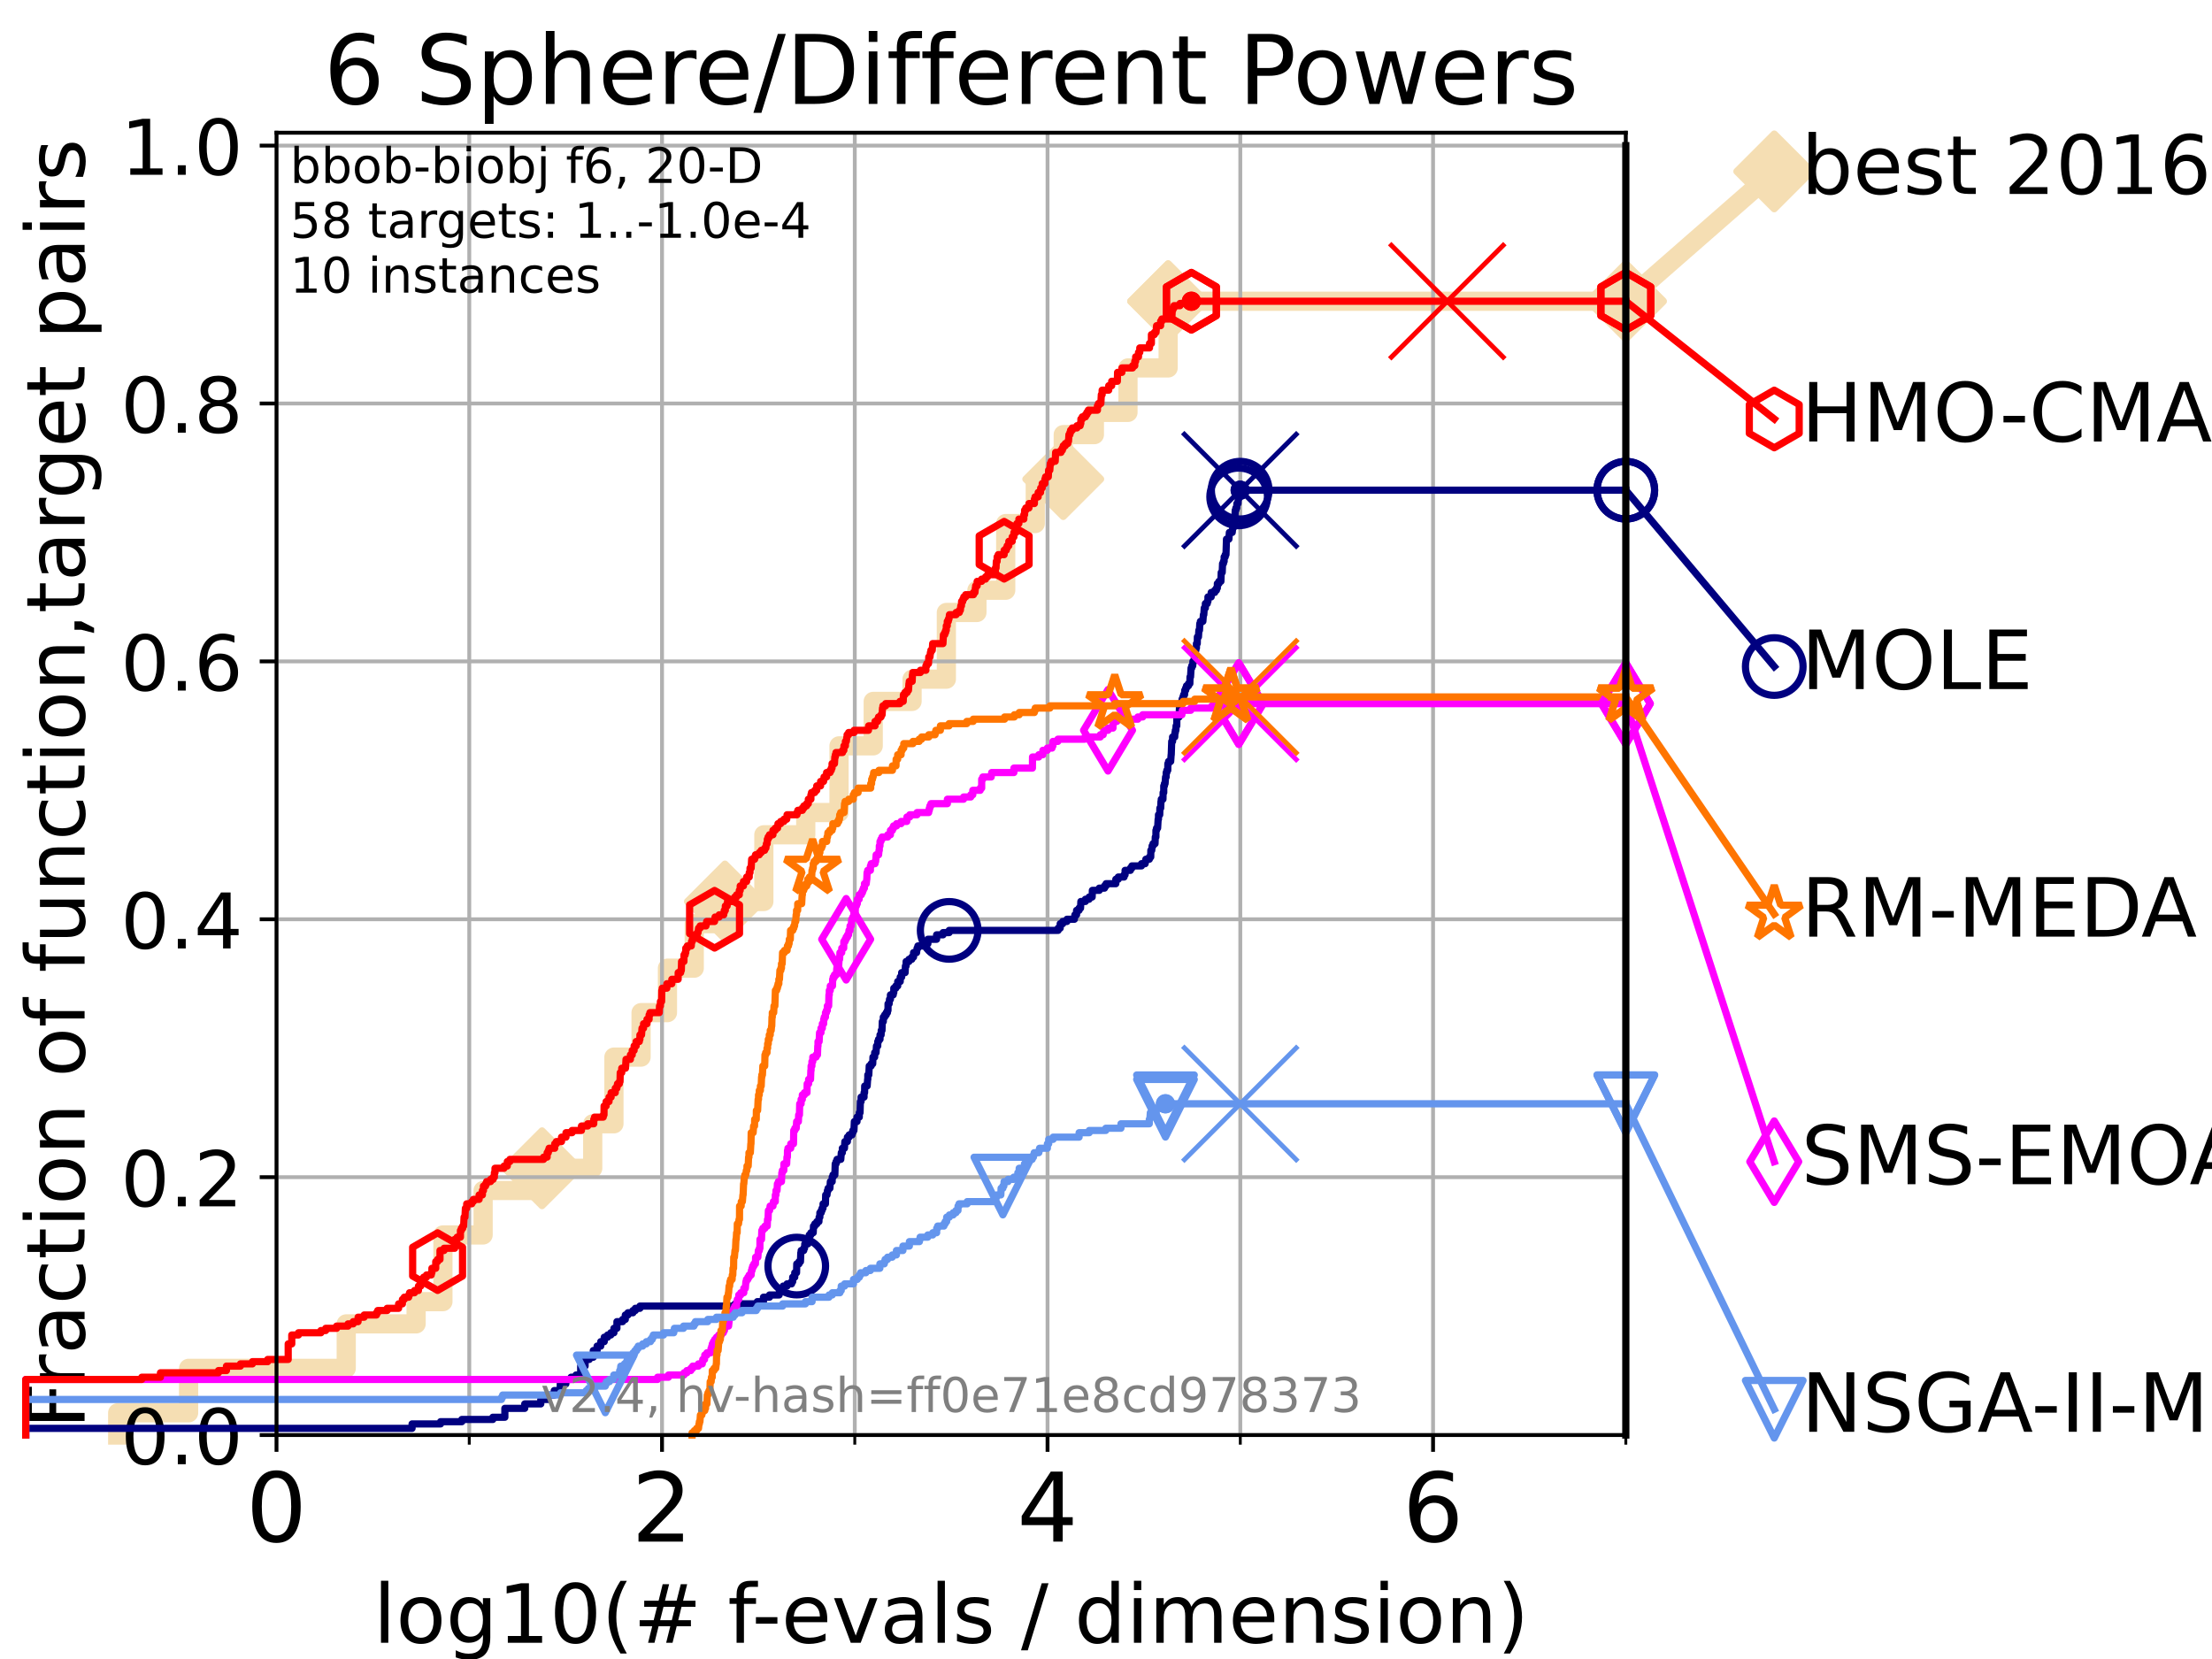 <?xml version="1.0" encoding="utf-8" standalone="no"?>
<!DOCTYPE svg PUBLIC "-//W3C//DTD SVG 1.1//EN"
  "http://www.w3.org/Graphics/SVG/1.1/DTD/svg11.dtd">
<!-- Created with matplotlib (https://matplotlib.org/) -->
<svg height="345.6pt" version="1.1" viewBox="0 0 460.8 345.6" width="460.8pt" xmlns="http://www.w3.org/2000/svg" xmlns:xlink="http://www.w3.org/1999/xlink">
 <defs>
  <style type="text/css">*{stroke-linecap:butt;stroke-linejoin:round;}</style>
 </defs>
 <g id="figure_1">
  <g id="patch_1">
   <path d="M 0 345.6 
L 460.8 345.6 
L 460.8 0 
L 0 0 
z
" style="fill:#ffffff;"/>
  </g>
  <g id="axes_1">
   <g id="patch_2">
    <path d="M 57.6 298.944 
L 338.688 298.944 
L 338.688 27.648 
L 57.6 27.648 
z
" style="fill:#ffffff;"/>
   </g>
   <g id="line2d_1">
    <path d="M 24.516 298.944 
L 24.516 294.313 
L 39.292 294.313 
L 39.292 285.05 
L 72.125 285.05 
L 72.125 275.788 
L 86.684 275.788 
L 86.684 271.157 
L 92.267 271.157 
L 92.267 257.263 
L 100.642 257.263 
L 100.642 248.001 
L 112.914 248.001 
L 112.914 243.37 
L 123.474 243.37 
L 123.474 234.107 
L 127.892 234.107 
L 127.892 220.214 
L 133.544 220.214 
L 133.544 210.951 
L 139.042 210.951 
L 139.042 201.689 
L 144.624 201.689 
L 144.624 192.426 
L 151.015 192.426 
L 151.015 187.795 
L 159.124 187.795 
L 159.124 173.901 
L 167.853 173.901 
L 167.853 169.27 
L 174.783 169.27 
L 174.783 155.377 
L 181.909 155.377 
L 181.909 146.114 
L 189.999 146.114 
L 189.999 141.483 
L 197.145 141.483 
L 197.145 127.589 
L 203.509 127.589 
L 203.509 122.958 
L 209.509 122.958 
L 209.509 109.065 
L 215.666 109.065 
L 215.666 99.802 
L 221.493 99.802 
L 221.493 90.54 
L 227.983 90.54 
L 227.983 85.909 
L 234.977 85.909 
L 234.977 76.646 
L 243.344 76.646 
L 243.344 62.753 
L 338.688 62.753 
" style="fill:none;stroke:#f5deb3;stroke-linecap:square;stroke-width:4;"/>
   </g>
   <g id="line2d_2">
    <defs>
     <path d="M -0 7.778 
L 7.778 0 
L 0 -7.778 
L -7.778 -0 
z
" id="m6e8defdfdc" style="stroke:#f5deb3;stroke-linejoin:miter;stroke-width:1.5;"/>
    </defs>
    <g>
     <use style="fill:#f5deb3;stroke:#f5deb3;stroke-linejoin:miter;stroke-width:1.5;" x="112.914" xlink:href="#m6e8defdfdc" y="243.37"/>
     <use style="fill:#f5deb3;stroke:#f5deb3;stroke-linejoin:miter;stroke-width:1.5;" x="151.015" xlink:href="#m6e8defdfdc" y="187.795"/>
     <use style="fill:#f5deb3;stroke:#f5deb3;stroke-linejoin:miter;stroke-width:1.5;" x="221.493" xlink:href="#m6e8defdfdc" y="99.802"/>
     <use style="fill:#f5deb3;stroke:#f5deb3;stroke-linejoin:miter;stroke-width:1.5;" x="243.344" xlink:href="#m6e8defdfdc" y="62.753"/>
     <use style="fill:#f5deb3;stroke:#f5deb3;stroke-linejoin:miter;stroke-width:1.5;" x="243.344" xlink:href="#m6e8defdfdc" y="62.753"/>
     <use style="fill:#f5deb3;stroke:#f5deb3;stroke-linejoin:miter;stroke-width:1.5;" x="338.688" xlink:href="#m6e8defdfdc" y="62.753"/>
    </g>
   </g>
   <g id="line2d_3">
    <path style="fill:none;stroke:#f5deb3;stroke-linecap:square;stroke-width:4;"/>
    <g/>
   </g>
   <g id="line2d_4">
    <path d="M 338.688 62.753 
L 369.608 35.706 
" style="fill:none;stroke:#f5deb3;stroke-linecap:square;stroke-width:4;"/>
    <g>
     <use style="fill:#f5deb3;stroke:#f5deb3;stroke-linejoin:miter;stroke-width:1.5;" x="338.688" xlink:href="#m6e8defdfdc" y="62.753"/>
     <use style="fill:#f5deb3;stroke:#f5deb3;stroke-linejoin:miter;stroke-width:1.5;" x="369.608" xlink:href="#m6e8defdfdc" y="35.706"/>
    </g>
   </g>
   <g id="matplotlib.axis_1">
    <g id="xtick_1">
     <g id="line2d_5">
      <path clip-path="url(#p315f51d05a)" d="M 57.6 298.944 
L 57.6 27.648 
" style="fill:none;stroke:#b0b0b0;stroke-linecap:square;stroke-width:0.8;"/>
     </g>
     <g id="line2d_6">
      <defs>
       <path d="M 0 0 
L 0 3.5 
" id="m61b48ba5f8" style="stroke:#000000;stroke-width:0.8;"/>
      </defs>
      <g>
       <use style="stroke:#000000;stroke-width:0.8;" x="57.6" xlink:href="#m61b48ba5f8" y="298.944"/>
      </g>
     </g>
     <g id="text_1">
      <!-- 0 -->
      <g transform="translate(51.237 321.141)scale(0.2 -0.2)">
       <defs>
        <path d="M 31.781 66.406 
Q 24.172 66.406 20.328 58.906 
Q 16.5 51.422 16.5 36.375 
Q 16.5 21.391 20.328 13.891 
Q 24.172 6.391 31.781 6.391 
Q 39.453 6.391 43.281 13.891 
Q 47.125 21.391 47.125 36.375 
Q 47.125 51.422 43.281 58.906 
Q 39.453 66.406 31.781 66.406 
z
M 31.781 74.219 
Q 44.047 74.219 50.516 64.516 
Q 56.984 54.828 56.984 36.375 
Q 56.984 17.969 50.516 8.266 
Q 44.047 -1.422 31.781 -1.422 
Q 19.531 -1.422 13.062 8.266 
Q 6.594 17.969 6.594 36.375 
Q 6.594 54.828 13.062 64.516 
Q 19.531 74.219 31.781 74.219 
z
" id="DejaVuSans-48"/>
       </defs>
       <use xlink:href="#DejaVuSans-48"/>
      </g>
     </g>
    </g>
    <g id="xtick_2">
     <g id="line2d_7">
      <path clip-path="url(#p315f51d05a)" d="M 137.911 298.944 
L 137.911 27.648 
" style="fill:none;stroke:#b0b0b0;stroke-linecap:square;stroke-width:0.8;"/>
     </g>
     <g id="line2d_8">
      <g>
       <use style="stroke:#000000;stroke-width:0.8;" x="137.911" xlink:href="#m61b48ba5f8" y="298.944"/>
      </g>
     </g>
     <g id="text_2">
      <!-- 2 -->
      <g transform="translate(131.548 321.141)scale(0.2 -0.2)">
       <defs>
        <path d="M 19.188 8.297 
L 53.609 8.297 
L 53.609 0 
L 7.328 0 
L 7.328 8.297 
Q 12.938 14.109 22.625 23.891 
Q 32.328 33.688 34.812 36.531 
Q 39.547 41.844 41.422 45.531 
Q 43.312 49.219 43.312 52.781 
Q 43.312 58.594 39.234 62.25 
Q 35.156 65.922 28.609 65.922 
Q 23.969 65.922 18.812 64.312 
Q 13.672 62.703 7.812 59.422 
L 7.812 69.391 
Q 13.766 71.781 18.938 73 
Q 24.125 74.219 28.422 74.219 
Q 39.75 74.219 46.484 68.547 
Q 53.219 62.891 53.219 53.422 
Q 53.219 48.922 51.531 44.891 
Q 49.859 40.875 45.406 35.406 
Q 44.188 33.984 37.641 27.219 
Q 31.109 20.453 19.188 8.297 
z
" id="DejaVuSans-50"/>
       </defs>
       <use xlink:href="#DejaVuSans-50"/>
      </g>
     </g>
    </g>
    <g id="xtick_3">
     <g id="line2d_9">
      <path clip-path="url(#p315f51d05a)" d="M 218.222 298.944 
L 218.222 27.648 
" style="fill:none;stroke:#b0b0b0;stroke-linecap:square;stroke-width:0.8;"/>
     </g>
     <g id="line2d_10">
      <g>
       <use style="stroke:#000000;stroke-width:0.8;" x="218.222" xlink:href="#m61b48ba5f8" y="298.944"/>
      </g>
     </g>
     <g id="text_3">
      <!-- 4 -->
      <g transform="translate(211.859 321.141)scale(0.2 -0.2)">
       <defs>
        <path d="M 37.797 64.312 
L 12.891 25.391 
L 37.797 25.391 
z
M 35.203 72.906 
L 47.609 72.906 
L 47.609 25.391 
L 58.016 25.391 
L 58.016 17.188 
L 47.609 17.188 
L 47.609 0 
L 37.797 0 
L 37.797 17.188 
L 4.891 17.188 
L 4.891 26.703 
z
" id="DejaVuSans-52"/>
       </defs>
       <use xlink:href="#DejaVuSans-52"/>
      </g>
     </g>
    </g>
    <g id="xtick_4">
     <g id="line2d_11">
      <path clip-path="url(#p315f51d05a)" d="M 298.533 298.944 
L 298.533 27.648 
" style="fill:none;stroke:#b0b0b0;stroke-linecap:square;stroke-width:0.8;"/>
     </g>
     <g id="line2d_12">
      <g>
       <use style="stroke:#000000;stroke-width:0.8;" x="298.533" xlink:href="#m61b48ba5f8" y="298.944"/>
      </g>
     </g>
     <g id="text_4">
      <!-- 6 -->
      <g transform="translate(292.17 321.141)scale(0.2 -0.2)">
       <defs>
        <path d="M 33.016 40.375 
Q 26.375 40.375 22.484 35.828 
Q 18.609 31.297 18.609 23.391 
Q 18.609 15.531 22.484 10.953 
Q 26.375 6.391 33.016 6.391 
Q 39.656 6.391 43.531 10.953 
Q 47.406 15.531 47.406 23.391 
Q 47.406 31.297 43.531 35.828 
Q 39.656 40.375 33.016 40.375 
z
M 52.594 71.297 
L 52.594 62.312 
Q 48.875 64.062 45.094 64.984 
Q 41.312 65.922 37.594 65.922 
Q 27.828 65.922 22.672 59.328 
Q 17.531 52.734 16.797 39.406 
Q 19.672 43.656 24.016 45.922 
Q 28.375 48.188 33.594 48.188 
Q 44.578 48.188 50.953 41.516 
Q 57.328 34.859 57.328 23.391 
Q 57.328 12.156 50.688 5.359 
Q 44.047 -1.422 33.016 -1.422 
Q 20.359 -1.422 13.672 8.266 
Q 6.984 17.969 6.984 36.375 
Q 6.984 53.656 15.188 63.938 
Q 23.391 74.219 37.203 74.219 
Q 40.922 74.219 44.703 73.484 
Q 48.484 72.75 52.594 71.297 
z
" id="DejaVuSans-54"/>
       </defs>
       <use xlink:href="#DejaVuSans-54"/>
      </g>
     </g>
    </g>
    <g id="xtick_5">
     <g id="line2d_13">
      <path clip-path="url(#p315f51d05a)" d="M 97.755 298.944 
L 97.755 27.648 
" style="fill:none;stroke:#b0b0b0;stroke-linecap:square;stroke-width:0.8;"/>
     </g>
     <g id="line2d_14">
      <defs>
       <path d="M 0 0 
L 0 2 
" id="me475966442" style="stroke:#000000;stroke-width:0.6;"/>
      </defs>
      <g>
       <use style="stroke:#000000;stroke-width:0.6;" x="97.755" xlink:href="#me475966442" y="298.944"/>
      </g>
     </g>
    </g>
    <g id="xtick_6">
     <g id="line2d_15">
      <path clip-path="url(#p315f51d05a)" d="M 178.066 298.944 
L 178.066 27.648 
" style="fill:none;stroke:#b0b0b0;stroke-linecap:square;stroke-width:0.8;"/>
     </g>
     <g id="line2d_16">
      <g>
       <use style="stroke:#000000;stroke-width:0.6;" x="178.066" xlink:href="#me475966442" y="298.944"/>
      </g>
     </g>
    </g>
    <g id="xtick_7">
     <g id="line2d_17">
      <path clip-path="url(#p315f51d05a)" d="M 258.377 298.944 
L 258.377 27.648 
" style="fill:none;stroke:#b0b0b0;stroke-linecap:square;stroke-width:0.8;"/>
     </g>
     <g id="line2d_18">
      <g>
       <use style="stroke:#000000;stroke-width:0.6;" x="258.377" xlink:href="#me475966442" y="298.944"/>
      </g>
     </g>
    </g>
    <g id="xtick_8">
     <g id="line2d_19">
      <path clip-path="url(#p315f51d05a)" d="M 338.688 298.944 
L 338.688 27.648 
" style="fill:none;stroke:#b0b0b0;stroke-linecap:square;stroke-width:0.8;"/>
     </g>
     <g id="line2d_20">
      <g>
       <use style="stroke:#000000;stroke-width:0.6;" x="338.688" xlink:href="#me475966442" y="298.944"/>
      </g>
     </g>
    </g>
    <g id="text_5">
     <!-- log10(# f-evals / dimension) -->
     <g transform="translate(77.764 342.218)scale(0.17 -0.17)">
      <defs>
       <path d="M 9.422 75.984 
L 18.406 75.984 
L 18.406 0 
L 9.422 0 
z
" id="DejaVuSans-108"/>
       <path d="M 30.609 48.391 
Q 23.391 48.391 19.188 42.75 
Q 14.984 37.109 14.984 27.297 
Q 14.984 17.484 19.156 11.844 
Q 23.344 6.203 30.609 6.203 
Q 37.797 6.203 41.984 11.859 
Q 46.188 17.531 46.188 27.297 
Q 46.188 37.016 41.984 42.703 
Q 37.797 48.391 30.609 48.391 
z
M 30.609 56 
Q 42.328 56 49.016 48.375 
Q 55.719 40.766 55.719 27.297 
Q 55.719 13.875 49.016 6.219 
Q 42.328 -1.422 30.609 -1.422 
Q 18.844 -1.422 12.172 6.219 
Q 5.516 13.875 5.516 27.297 
Q 5.516 40.766 12.172 48.375 
Q 18.844 56 30.609 56 
z
" id="DejaVuSans-111"/>
       <path d="M 45.406 27.984 
Q 45.406 37.75 41.375 43.109 
Q 37.359 48.484 30.078 48.484 
Q 22.859 48.484 18.828 43.109 
Q 14.797 37.75 14.797 27.984 
Q 14.797 18.266 18.828 12.891 
Q 22.859 7.516 30.078 7.516 
Q 37.359 7.516 41.375 12.891 
Q 45.406 18.266 45.406 27.984 
z
M 54.391 6.781 
Q 54.391 -7.172 48.188 -13.984 
Q 42 -20.797 29.203 -20.797 
Q 24.469 -20.797 20.266 -20.094 
Q 16.062 -19.391 12.109 -17.922 
L 12.109 -9.188 
Q 16.062 -11.328 19.922 -12.344 
Q 23.781 -13.375 27.781 -13.375 
Q 36.625 -13.375 41.016 -8.766 
Q 45.406 -4.156 45.406 5.172 
L 45.406 9.625 
Q 42.625 4.781 38.281 2.391 
Q 33.938 0 27.875 0 
Q 17.828 0 11.672 7.656 
Q 5.516 15.328 5.516 27.984 
Q 5.516 40.672 11.672 48.328 
Q 17.828 56 27.875 56 
Q 33.938 56 38.281 53.609 
Q 42.625 51.219 45.406 46.391 
L 45.406 54.688 
L 54.391 54.688 
z
" id="DejaVuSans-103"/>
       <path d="M 12.406 8.297 
L 28.516 8.297 
L 28.516 63.922 
L 10.984 60.406 
L 10.984 69.391 
L 28.422 72.906 
L 38.281 72.906 
L 38.281 8.297 
L 54.391 8.297 
L 54.391 0 
L 12.406 0 
z
" id="DejaVuSans-49"/>
       <path d="M 31 75.875 
Q 24.469 64.656 21.281 53.656 
Q 18.109 42.672 18.109 31.391 
Q 18.109 20.125 21.312 9.062 
Q 24.516 -2 31 -13.188 
L 23.188 -13.188 
Q 15.875 -1.703 12.234 9.375 
Q 8.594 20.453 8.594 31.391 
Q 8.594 42.281 12.203 53.312 
Q 15.828 64.359 23.188 75.875 
z
" id="DejaVuSans-40"/>
       <path d="M 51.125 44 
L 36.922 44 
L 32.812 27.688 
L 47.125 27.688 
z
M 43.797 71.781 
L 38.719 51.516 
L 52.984 51.516 
L 58.109 71.781 
L 65.922 71.781 
L 60.891 51.516 
L 76.125 51.516 
L 76.125 44 
L 58.984 44 
L 54.984 27.688 
L 70.516 27.688 
L 70.516 20.219 
L 53.078 20.219 
L 48 0 
L 40.188 0 
L 45.219 20.219 
L 30.906 20.219 
L 25.875 0 
L 18.016 0 
L 23.094 20.219 
L 7.719 20.219 
L 7.719 27.688 
L 24.906 27.688 
L 29 44 
L 13.281 44 
L 13.281 51.516 
L 30.906 51.516 
L 35.891 71.781 
z
" id="DejaVuSans-35"/>
       <path id="DejaVuSans-32"/>
       <path d="M 37.109 75.984 
L 37.109 68.5 
L 28.516 68.5 
Q 23.688 68.5 21.797 66.547 
Q 19.922 64.594 19.922 59.516 
L 19.922 54.688 
L 34.719 54.688 
L 34.719 47.703 
L 19.922 47.703 
L 19.922 0 
L 10.891 0 
L 10.891 47.703 
L 2.297 47.703 
L 2.297 54.688 
L 10.891 54.688 
L 10.891 58.5 
Q 10.891 67.625 15.141 71.797 
Q 19.391 75.984 28.609 75.984 
z
" id="DejaVuSans-102"/>
       <path d="M 4.891 31.391 
L 31.203 31.391 
L 31.203 23.391 
L 4.891 23.391 
z
" id="DejaVuSans-45"/>
       <path d="M 56.203 29.594 
L 56.203 25.203 
L 14.891 25.203 
Q 15.484 15.922 20.484 11.062 
Q 25.484 6.203 34.422 6.203 
Q 39.594 6.203 44.453 7.469 
Q 49.312 8.734 54.109 11.281 
L 54.109 2.781 
Q 49.266 0.734 44.188 -0.344 
Q 39.109 -1.422 33.891 -1.422 
Q 20.797 -1.422 13.156 6.188 
Q 5.516 13.812 5.516 26.812 
Q 5.516 40.234 12.766 48.109 
Q 20.016 56 32.328 56 
Q 43.359 56 49.781 48.891 
Q 56.203 41.797 56.203 29.594 
z
M 47.219 32.234 
Q 47.125 39.594 43.094 43.984 
Q 39.062 48.391 32.422 48.391 
Q 24.906 48.391 20.391 44.141 
Q 15.875 39.891 15.188 32.172 
z
" id="DejaVuSans-101"/>
       <path d="M 2.984 54.688 
L 12.5 54.688 
L 29.594 8.797 
L 46.688 54.688 
L 56.203 54.688 
L 35.688 0 
L 23.484 0 
z
" id="DejaVuSans-118"/>
       <path d="M 34.281 27.484 
Q 23.391 27.484 19.188 25 
Q 14.984 22.516 14.984 16.5 
Q 14.984 11.719 18.141 8.906 
Q 21.297 6.109 26.703 6.109 
Q 34.188 6.109 38.703 11.406 
Q 43.219 16.703 43.219 25.484 
L 43.219 27.484 
z
M 52.203 31.203 
L 52.203 0 
L 43.219 0 
L 43.219 8.297 
Q 40.141 3.328 35.547 0.953 
Q 30.953 -1.422 24.312 -1.422 
Q 15.922 -1.422 10.953 3.297 
Q 6 8.016 6 15.922 
Q 6 25.141 12.172 29.828 
Q 18.359 34.516 30.609 34.516 
L 43.219 34.516 
L 43.219 35.406 
Q 43.219 41.609 39.141 45 
Q 35.062 48.391 27.688 48.391 
Q 23 48.391 18.547 47.266 
Q 14.109 46.141 10.016 43.891 
L 10.016 52.203 
Q 14.938 54.109 19.578 55.047 
Q 24.219 56 28.609 56 
Q 40.484 56 46.344 49.844 
Q 52.203 43.703 52.203 31.203 
z
" id="DejaVuSans-97"/>
       <path d="M 44.281 53.078 
L 44.281 44.578 
Q 40.484 46.531 36.375 47.5 
Q 32.281 48.484 27.875 48.484 
Q 21.188 48.484 17.844 46.438 
Q 14.5 44.391 14.5 40.281 
Q 14.5 37.156 16.891 35.375 
Q 19.281 33.594 26.516 31.984 
L 29.594 31.297 
Q 39.156 29.25 43.188 25.516 
Q 47.219 21.781 47.219 15.094 
Q 47.219 7.469 41.188 3.016 
Q 35.156 -1.422 24.609 -1.422 
Q 20.219 -1.422 15.453 -0.562 
Q 10.688 0.297 5.422 2 
L 5.422 11.281 
Q 10.406 8.688 15.234 7.391 
Q 20.062 6.109 24.812 6.109 
Q 31.156 6.109 34.562 8.281 
Q 37.984 10.453 37.984 14.406 
Q 37.984 18.062 35.516 20.016 
Q 33.062 21.969 24.703 23.781 
L 21.578 24.516 
Q 13.234 26.266 9.516 29.906 
Q 5.812 33.547 5.812 39.891 
Q 5.812 47.609 11.281 51.797 
Q 16.75 56 26.812 56 
Q 31.781 56 36.172 55.266 
Q 40.578 54.547 44.281 53.078 
z
" id="DejaVuSans-115"/>
       <path d="M 25.391 72.906 
L 33.688 72.906 
L 8.297 -9.281 
L 0 -9.281 
z
" id="DejaVuSans-47"/>
       <path d="M 45.406 46.391 
L 45.406 75.984 
L 54.391 75.984 
L 54.391 0 
L 45.406 0 
L 45.406 8.203 
Q 42.578 3.328 38.25 0.953 
Q 33.938 -1.422 27.875 -1.422 
Q 17.969 -1.422 11.734 6.484 
Q 5.516 14.406 5.516 27.297 
Q 5.516 40.188 11.734 48.094 
Q 17.969 56 27.875 56 
Q 33.938 56 38.25 53.625 
Q 42.578 51.266 45.406 46.391 
z
M 14.797 27.297 
Q 14.797 17.391 18.875 11.75 
Q 22.953 6.109 30.078 6.109 
Q 37.203 6.109 41.297 11.75 
Q 45.406 17.391 45.406 27.297 
Q 45.406 37.203 41.297 42.844 
Q 37.203 48.484 30.078 48.484 
Q 22.953 48.484 18.875 42.844 
Q 14.797 37.203 14.797 27.297 
z
" id="DejaVuSans-100"/>
       <path d="M 9.422 54.688 
L 18.406 54.688 
L 18.406 0 
L 9.422 0 
z
M 9.422 75.984 
L 18.406 75.984 
L 18.406 64.594 
L 9.422 64.594 
z
" id="DejaVuSans-105"/>
       <path d="M 52 44.188 
Q 55.375 50.25 60.062 53.125 
Q 64.75 56 71.094 56 
Q 79.641 56 84.281 50.016 
Q 88.922 44.047 88.922 33.016 
L 88.922 0 
L 79.891 0 
L 79.891 32.719 
Q 79.891 40.578 77.094 44.375 
Q 74.312 48.188 68.609 48.188 
Q 61.625 48.188 57.562 43.547 
Q 53.516 38.922 53.516 30.906 
L 53.516 0 
L 44.484 0 
L 44.484 32.719 
Q 44.484 40.625 41.703 44.406 
Q 38.922 48.188 33.109 48.188 
Q 26.219 48.188 22.156 43.531 
Q 18.109 38.875 18.109 30.906 
L 18.109 0 
L 9.078 0 
L 9.078 54.688 
L 18.109 54.688 
L 18.109 46.188 
Q 21.188 51.219 25.484 53.609 
Q 29.781 56 35.688 56 
Q 41.656 56 45.828 52.969 
Q 50 49.953 52 44.188 
z
" id="DejaVuSans-109"/>
       <path d="M 54.891 33.016 
L 54.891 0 
L 45.906 0 
L 45.906 32.719 
Q 45.906 40.484 42.875 44.328 
Q 39.844 48.188 33.797 48.188 
Q 26.516 48.188 22.312 43.547 
Q 18.109 38.922 18.109 30.906 
L 18.109 0 
L 9.078 0 
L 9.078 54.688 
L 18.109 54.688 
L 18.109 46.188 
Q 21.344 51.125 25.703 53.562 
Q 30.078 56 35.797 56 
Q 45.219 56 50.047 50.172 
Q 54.891 44.344 54.891 33.016 
z
" id="DejaVuSans-110"/>
       <path d="M 8.016 75.875 
L 15.828 75.875 
Q 23.141 64.359 26.781 53.312 
Q 30.422 42.281 30.422 31.391 
Q 30.422 20.453 26.781 9.375 
Q 23.141 -1.703 15.828 -13.188 
L 8.016 -13.188 
Q 14.5 -2 17.703 9.062 
Q 20.906 20.125 20.906 31.391 
Q 20.906 42.672 17.703 53.656 
Q 14.5 64.656 8.016 75.875 
z
" id="DejaVuSans-41"/>
      </defs>
      <use xlink:href="#DejaVuSans-108"/>
      <use x="27.783" xlink:href="#DejaVuSans-111"/>
      <use x="88.965" xlink:href="#DejaVuSans-103"/>
      <use x="152.441" xlink:href="#DejaVuSans-49"/>
      <use x="216.064" xlink:href="#DejaVuSans-48"/>
      <use x="279.688" xlink:href="#DejaVuSans-40"/>
      <use x="318.701" xlink:href="#DejaVuSans-35"/>
      <use x="402.49" xlink:href="#DejaVuSans-32"/>
      <use x="434.277" xlink:href="#DejaVuSans-102"/>
      <use x="463.982" xlink:href="#DejaVuSans-45"/>
      <use x="500.066" xlink:href="#DejaVuSans-101"/>
      <use x="561.59" xlink:href="#DejaVuSans-118"/>
      <use x="620.77" xlink:href="#DejaVuSans-97"/>
      <use x="682.049" xlink:href="#DejaVuSans-108"/>
      <use x="709.832" xlink:href="#DejaVuSans-115"/>
      <use x="761.932" xlink:href="#DejaVuSans-32"/>
      <use x="793.719" xlink:href="#DejaVuSans-47"/>
      <use x="827.41" xlink:href="#DejaVuSans-32"/>
      <use x="859.197" xlink:href="#DejaVuSans-100"/>
      <use x="922.674" xlink:href="#DejaVuSans-105"/>
      <use x="950.457" xlink:href="#DejaVuSans-109"/>
      <use x="1047.869" xlink:href="#DejaVuSans-101"/>
      <use x="1109.393" xlink:href="#DejaVuSans-110"/>
      <use x="1172.771" xlink:href="#DejaVuSans-115"/>
      <use x="1224.871" xlink:href="#DejaVuSans-105"/>
      <use x="1252.654" xlink:href="#DejaVuSans-111"/>
      <use x="1313.836" xlink:href="#DejaVuSans-110"/>
      <use x="1377.215" xlink:href="#DejaVuSans-41"/>
     </g>
    </g>
   </g>
   <g id="matplotlib.axis_2">
    <g id="ytick_1">
     <g id="line2d_21">
      <path clip-path="url(#p315f51d05a)" d="M 57.6 298.944 
L 338.688 298.944 
" style="fill:none;stroke:#b0b0b0;stroke-linecap:square;stroke-width:0.8;"/>
     </g>
     <g id="line2d_22">
      <defs>
       <path d="M 0 0 
L -3.5 0 
" id="m41e4e69c88" style="stroke:#000000;stroke-width:0.8;"/>
      </defs>
      <g>
       <use style="stroke:#000000;stroke-width:0.8;" x="57.6" xlink:href="#m41e4e69c88" y="298.944"/>
      </g>
     </g>
     <g id="text_6">
      <!-- 0.0 -->
      <g transform="translate(25.155 305.023)scale(0.16 -0.16)">
       <defs>
        <path d="M 10.688 12.406 
L 21 12.406 
L 21 0 
L 10.688 0 
z
" id="DejaVuSans-46"/>
       </defs>
       <use xlink:href="#DejaVuSans-48"/>
       <use x="63.623" xlink:href="#DejaVuSans-46"/>
       <use x="95.41" xlink:href="#DejaVuSans-48"/>
      </g>
     </g>
    </g>
    <g id="ytick_2">
     <g id="line2d_23">
      <path clip-path="url(#p315f51d05a)" d="M 57.6 245.222 
L 338.688 245.222 
" style="fill:none;stroke:#b0b0b0;stroke-linecap:square;stroke-width:0.8;"/>
     </g>
     <g id="line2d_24">
      <g>
       <use style="stroke:#000000;stroke-width:0.8;" x="57.6" xlink:href="#m41e4e69c88" y="245.222"/>
      </g>
     </g>
     <g id="text_7">
      <!-- 0.2 -->
      <g transform="translate(25.155 251.301)scale(0.16 -0.16)">
       <use xlink:href="#DejaVuSans-48"/>
       <use x="63.623" xlink:href="#DejaVuSans-46"/>
       <use x="95.41" xlink:href="#DejaVuSans-50"/>
      </g>
     </g>
    </g>
    <g id="ytick_3">
     <g id="line2d_25">
      <path clip-path="url(#p315f51d05a)" d="M 57.6 191.5 
L 338.688 191.5 
" style="fill:none;stroke:#b0b0b0;stroke-linecap:square;stroke-width:0.8;"/>
     </g>
     <g id="line2d_26">
      <g>
       <use style="stroke:#000000;stroke-width:0.8;" x="57.6" xlink:href="#m41e4e69c88" y="191.5"/>
      </g>
     </g>
     <g id="text_8">
      <!-- 0.4 -->
      <g transform="translate(25.155 197.579)scale(0.16 -0.16)">
       <use xlink:href="#DejaVuSans-48"/>
       <use x="63.623" xlink:href="#DejaVuSans-46"/>
       <use x="95.41" xlink:href="#DejaVuSans-52"/>
      </g>
     </g>
    </g>
    <g id="ytick_4">
     <g id="line2d_27">
      <path clip-path="url(#p315f51d05a)" d="M 57.6 137.778 
L 338.688 137.778 
" style="fill:none;stroke:#b0b0b0;stroke-linecap:square;stroke-width:0.8;"/>
     </g>
     <g id="line2d_28">
      <g>
       <use style="stroke:#000000;stroke-width:0.8;" x="57.6" xlink:href="#m41e4e69c88" y="137.778"/>
      </g>
     </g>
     <g id="text_9">
      <!-- 0.6 -->
      <g transform="translate(25.155 143.857)scale(0.16 -0.16)">
       <use xlink:href="#DejaVuSans-48"/>
       <use x="63.623" xlink:href="#DejaVuSans-46"/>
       <use x="95.41" xlink:href="#DejaVuSans-54"/>
      </g>
     </g>
    </g>
    <g id="ytick_5">
     <g id="line2d_29">
      <path clip-path="url(#p315f51d05a)" d="M 57.6 84.056 
L 338.688 84.056 
" style="fill:none;stroke:#b0b0b0;stroke-linecap:square;stroke-width:0.8;"/>
     </g>
     <g id="line2d_30">
      <g>
       <use style="stroke:#000000;stroke-width:0.8;" x="57.6" xlink:href="#m41e4e69c88" y="84.056"/>
      </g>
     </g>
     <g id="text_10">
      <!-- 0.8 -->
      <g transform="translate(25.155 90.135)scale(0.16 -0.16)">
       <defs>
        <path d="M 31.781 34.625 
Q 24.75 34.625 20.719 30.859 
Q 16.703 27.094 16.703 20.516 
Q 16.703 13.922 20.719 10.156 
Q 24.75 6.391 31.781 6.391 
Q 38.812 6.391 42.859 10.172 
Q 46.922 13.969 46.922 20.516 
Q 46.922 27.094 42.891 30.859 
Q 38.875 34.625 31.781 34.625 
z
M 21.922 38.812 
Q 15.578 40.375 12.031 44.719 
Q 8.5 49.078 8.5 55.328 
Q 8.5 64.062 14.719 69.141 
Q 20.953 74.219 31.781 74.219 
Q 42.672 74.219 48.875 69.141 
Q 55.078 64.062 55.078 55.328 
Q 55.078 49.078 51.531 44.719 
Q 48 40.375 41.703 38.812 
Q 48.828 37.156 52.797 32.312 
Q 56.781 27.484 56.781 20.516 
Q 56.781 9.906 50.312 4.234 
Q 43.844 -1.422 31.781 -1.422 
Q 19.734 -1.422 13.25 4.234 
Q 6.781 9.906 6.781 20.516 
Q 6.781 27.484 10.781 32.312 
Q 14.797 37.156 21.922 38.812 
z
M 18.312 54.391 
Q 18.312 48.734 21.844 45.562 
Q 25.391 42.391 31.781 42.391 
Q 38.141 42.391 41.719 45.562 
Q 45.312 48.734 45.312 54.391 
Q 45.312 60.062 41.719 63.234 
Q 38.141 66.406 31.781 66.406 
Q 25.391 66.406 21.844 63.234 
Q 18.312 60.062 18.312 54.391 
z
" id="DejaVuSans-56"/>
       </defs>
       <use xlink:href="#DejaVuSans-48"/>
       <use x="63.623" xlink:href="#DejaVuSans-46"/>
       <use x="95.41" xlink:href="#DejaVuSans-56"/>
      </g>
     </g>
    </g>
    <g id="ytick_6">
     <g id="line2d_31">
      <path clip-path="url(#p315f51d05a)" d="M 57.6 30.334 
L 338.688 30.334 
" style="fill:none;stroke:#b0b0b0;stroke-linecap:square;stroke-width:0.8;"/>
     </g>
     <g id="line2d_32">
      <g>
       <use style="stroke:#000000;stroke-width:0.8;" x="57.6" xlink:href="#m41e4e69c88" y="30.334"/>
      </g>
     </g>
     <g id="text_11">
      <!-- 1.0 -->
      <g transform="translate(25.155 36.413)scale(0.16 -0.16)">
       <use xlink:href="#DejaVuSans-49"/>
       <use x="63.623" xlink:href="#DejaVuSans-46"/>
       <use x="95.41" xlink:href="#DejaVuSans-48"/>
      </g>
     </g>
    </g>
    <g id="text_12">
     <!-- Fraction of function,target pairs -->
     <g transform="translate(17.62 297.681)rotate(-90)scale(0.17 -0.17)">
      <defs>
       <path d="M 9.812 72.906 
L 51.703 72.906 
L 51.703 64.594 
L 19.672 64.594 
L 19.672 43.109 
L 48.578 43.109 
L 48.578 34.812 
L 19.672 34.812 
L 19.672 0 
L 9.812 0 
z
" id="DejaVuSans-70"/>
       <path d="M 41.109 46.297 
Q 39.594 47.172 37.812 47.578 
Q 36.031 48 33.891 48 
Q 26.266 48 22.188 43.047 
Q 18.109 38.094 18.109 28.812 
L 18.109 0 
L 9.078 0 
L 9.078 54.688 
L 18.109 54.688 
L 18.109 46.188 
Q 20.953 51.172 25.484 53.578 
Q 30.031 56 36.531 56 
Q 37.453 56 38.578 55.875 
Q 39.703 55.766 41.062 55.516 
z
" id="DejaVuSans-114"/>
       <path d="M 48.781 52.594 
L 48.781 44.188 
Q 44.969 46.297 41.141 47.344 
Q 37.312 48.391 33.406 48.391 
Q 24.656 48.391 19.812 42.844 
Q 14.984 37.312 14.984 27.297 
Q 14.984 17.281 19.812 11.734 
Q 24.656 6.203 33.406 6.203 
Q 37.312 6.203 41.141 7.25 
Q 44.969 8.297 48.781 10.406 
L 48.781 2.094 
Q 45.016 0.344 40.984 -0.531 
Q 36.969 -1.422 32.422 -1.422 
Q 20.062 -1.422 12.781 6.344 
Q 5.516 14.109 5.516 27.297 
Q 5.516 40.672 12.859 48.328 
Q 20.219 56 33.016 56 
Q 37.156 56 41.109 55.141 
Q 45.062 54.297 48.781 52.594 
z
" id="DejaVuSans-99"/>
       <path d="M 18.312 70.219 
L 18.312 54.688 
L 36.812 54.688 
L 36.812 47.703 
L 18.312 47.703 
L 18.312 18.016 
Q 18.312 11.328 20.141 9.422 
Q 21.969 7.516 27.594 7.516 
L 36.812 7.516 
L 36.812 0 
L 27.594 0 
Q 17.188 0 13.234 3.875 
Q 9.281 7.766 9.281 18.016 
L 9.281 47.703 
L 2.688 47.703 
L 2.688 54.688 
L 9.281 54.688 
L 9.281 70.219 
z
" id="DejaVuSans-116"/>
       <path d="M 8.5 21.578 
L 8.5 54.688 
L 17.484 54.688 
L 17.484 21.922 
Q 17.484 14.156 20.5 10.266 
Q 23.531 6.391 29.594 6.391 
Q 36.859 6.391 41.078 11.031 
Q 45.312 15.672 45.312 23.688 
L 45.312 54.688 
L 54.297 54.688 
L 54.297 0 
L 45.312 0 
L 45.312 8.406 
Q 42.047 3.422 37.719 1 
Q 33.406 -1.422 27.688 -1.422 
Q 18.266 -1.422 13.375 4.438 
Q 8.5 10.297 8.5 21.578 
z
M 31.109 56 
z
" id="DejaVuSans-117"/>
       <path d="M 11.719 12.406 
L 22.016 12.406 
L 22.016 4 
L 14.016 -11.625 
L 7.719 -11.625 
L 11.719 4 
z
" id="DejaVuSans-44"/>
       <path d="M 18.109 8.203 
L 18.109 -20.797 
L 9.078 -20.797 
L 9.078 54.688 
L 18.109 54.688 
L 18.109 46.391 
Q 20.953 51.266 25.266 53.625 
Q 29.594 56 35.594 56 
Q 45.562 56 51.781 48.094 
Q 58.016 40.188 58.016 27.297 
Q 58.016 14.406 51.781 6.484 
Q 45.562 -1.422 35.594 -1.422 
Q 29.594 -1.422 25.266 0.953 
Q 20.953 3.328 18.109 8.203 
z
M 48.688 27.297 
Q 48.688 37.203 44.609 42.844 
Q 40.531 48.484 33.406 48.484 
Q 26.266 48.484 22.188 42.844 
Q 18.109 37.203 18.109 27.297 
Q 18.109 17.391 22.188 11.75 
Q 26.266 6.109 33.406 6.109 
Q 40.531 6.109 44.609 11.75 
Q 48.688 17.391 48.688 27.297 
z
" id="DejaVuSans-112"/>
      </defs>
      <use xlink:href="#DejaVuSans-70"/>
      <use x="50.27" xlink:href="#DejaVuSans-114"/>
      <use x="91.383" xlink:href="#DejaVuSans-97"/>
      <use x="152.662" xlink:href="#DejaVuSans-99"/>
      <use x="207.643" xlink:href="#DejaVuSans-116"/>
      <use x="246.852" xlink:href="#DejaVuSans-105"/>
      <use x="274.635" xlink:href="#DejaVuSans-111"/>
      <use x="335.816" xlink:href="#DejaVuSans-110"/>
      <use x="399.195" xlink:href="#DejaVuSans-32"/>
      <use x="430.982" xlink:href="#DejaVuSans-111"/>
      <use x="492.164" xlink:href="#DejaVuSans-102"/>
      <use x="527.369" xlink:href="#DejaVuSans-32"/>
      <use x="559.156" xlink:href="#DejaVuSans-102"/>
      <use x="594.361" xlink:href="#DejaVuSans-117"/>
      <use x="657.74" xlink:href="#DejaVuSans-110"/>
      <use x="721.119" xlink:href="#DejaVuSans-99"/>
      <use x="776.1" xlink:href="#DejaVuSans-116"/>
      <use x="815.309" xlink:href="#DejaVuSans-105"/>
      <use x="843.092" xlink:href="#DejaVuSans-111"/>
      <use x="904.273" xlink:href="#DejaVuSans-110"/>
      <use x="967.652" xlink:href="#DejaVuSans-44"/>
      <use x="999.439" xlink:href="#DejaVuSans-116"/>
      <use x="1038.648" xlink:href="#DejaVuSans-97"/>
      <use x="1099.928" xlink:href="#DejaVuSans-114"/>
      <use x="1139.291" xlink:href="#DejaVuSans-103"/>
      <use x="1202.768" xlink:href="#DejaVuSans-101"/>
      <use x="1264.291" xlink:href="#DejaVuSans-116"/>
      <use x="1303.5" xlink:href="#DejaVuSans-32"/>
      <use x="1335.287" xlink:href="#DejaVuSans-112"/>
      <use x="1398.764" xlink:href="#DejaVuSans-97"/>
      <use x="1460.043" xlink:href="#DejaVuSans-105"/>
      <use x="1487.826" xlink:href="#DejaVuSans-114"/>
      <use x="1528.939" xlink:href="#DejaVuSans-115"/>
     </g>
    </g>
   </g>
   <g id="line2d_33">
    <defs>
     <path d="M 0 1.5 
C 0.398 1.5 0.779 1.342 1.061 1.061 
C 1.342 0.779 1.5 0.398 1.5 0 
C 1.5 -0.398 1.342 -0.779 1.061 -1.061 
C 0.779 -1.342 0.398 -1.5 0 -1.5 
C -0.398 -1.5 -0.779 -1.342 -1.061 -1.061 
C -1.342 -0.779 -1.5 -0.398 -1.5 0 
C -1.5 0.398 -1.342 0.779 -1.061 1.061 
C -0.779 1.342 -0.398 1.5 0 1.5 
z
" id="mc00c393035" style="stroke:#f5deb3;"/>
    </defs>
    <g>
     <use style="fill:#f5deb3;stroke:#f5deb3;" x="243.344" xlink:href="#mc00c393035" y="62.753"/>
     <use style="fill:#f5deb3;stroke:#f5deb3;" x="243.344" xlink:href="#mc00c393035" y="62.753"/>
    </g>
   </g>
   <g id="line2d_34">
    <defs>
     <path d="M 0 1.5 
C 0.398 1.5 0.779 1.342 1.061 1.061 
C 1.342 0.779 1.5 0.398 1.5 0 
C 1.5 -0.398 1.342 -0.779 1.061 -1.061 
C 0.779 -1.342 0.398 -1.5 0 -1.5 
C -0.398 -1.5 -0.779 -1.342 -1.061 -1.061 
C -1.342 -0.779 -1.5 -0.398 -1.5 0 
C -1.5 0.398 -1.342 0.779 -1.061 1.061 
C -0.779 1.342 -0.398 1.5 0 1.5 
z
" id="mf7fe65e0c0" style="stroke:#000080;"/>
    </defs>
    <g>
     <use style="fill:#000080;stroke:#000080;" x="258.35" xlink:href="#mf7fe65e0c0" y="102.118"/>
     <use style="fill:#000080;stroke:#000080;" x="258.35" xlink:href="#mf7fe65e0c0" y="102.118"/>
    </g>
   </g>
   <g id="line2d_35">
    <path d="M 5.357 298.944 
L 5.357 297.555 
L 85.841 297.555 
L 85.841 296.628 
L 91.783 296.628 
L 91.783 296.165 
L 96.206 296.165 
L 96.206 295.702 
L 102.663 295.702 
L 102.663 295.239 
L 105.172 295.239 
L 105.172 293.387 
L 109.312 293.387 
L 109.312 292.46 
L 112.656 292.46 
L 112.656 291.534 
L 114.114 291.534 
L 114.114 290.608 
L 115.46 290.608 
L 115.46 289.682 
L 116.71 289.682 
L 116.71 288.292 
L 117.876 288.292 
L 117.876 287.366 
L 118.968 287.366 
L 118.968 286.903 
L 119.997 286.903 
L 119.997 286.44 
L 120.968 286.44 
L 120.968 284.587 
L 121.888 284.587 
L 121.888 283.198 
L 122.761 283.198 
L 122.761 282.735 
L 123.594 282.735 
L 123.594 281.345 
L 124.388 281.345 
L 124.388 280.419 
L 125.147 280.419 
L 125.147 279.493 
L 125.875 279.493 
L 125.875 278.567 
L 126.574 278.567 
L 126.574 278.104 
L 127.246 278.104 
L 127.246 277.64 
L 127.892 277.64 
L 127.892 276.714 
L 128.516 276.714 
L 128.516 275.325 
L 129.7 275.325 
L 129.7 274.862 
L 130.264 274.862 
L 130.264 273.935 
L 130.809 273.935 
L 130.809 273.472 
L 131.852 273.472 
L 131.852 273.009 
L 132.351 273.009 
L 132.351 272.546 
L 133.307 272.546 
L 133.307 272.083 
L 153.127 272.083 
L 153.127 271.62 
L 157.759 271.62 
L 157.759 271.157 
L 159.038 271.157 
L 159.038 270.231 
L 160.305 270.231 
L 160.305 269.767 
L 162.31 269.767 
L 162.404 268.841 
L 162.896 268.841 
L 162.896 268.378 
L 163.146 268.378 
L 163.146 267.915 
L 163.956 267.915 
L 163.956 267.452 
L 164.897 267.452 
L 164.897 266.989 
L 165.133 266.989 
L 165.133 266.062 
L 165.558 266.062 
L 165.558 265.136 
L 165.936 265.136 
L 165.98 263.284 
L 166.443 263.284 
L 166.443 262.821 
L 166.751 262.821 
L 166.821 260.968 
L 166.895 260.968 
L 166.895 260.505 
L 167.43 260.505 
L 167.43 260.042 
L 167.604 260.042 
L 167.652 259.116 
L 168.315 259.116 
L 168.315 258.653 
L 168.531 258.653 
L 168.579 257.263 
L 168.922 257.263 
L 168.922 256.8 
L 169.405 256.8 
L 169.466 255.411 
L 169.742 255.411 
L 169.742 254.948 
L 170.17 254.948 
L 170.17 254.484 
L 170.599 254.484 
L 170.637 253.558 
L 170.792 253.558 
L 170.792 252.632 
L 171.073 252.632 
L 171.073 252.169 
L 171.252 252.169 
L 171.252 251.706 
L 171.444 251.706 
L 171.461 250.779 
L 171.954 250.779 
L 172.005 248.927 
L 172.277 248.927 
L 172.374 248.001 
L 172.509 248.001 
L 172.509 247.538 
L 172.885 247.538 
L 172.977 246.148 
L 173.359 246.148 
L 173.359 245.222 
L 173.526 245.222 
L 173.526 244.759 
L 173.916 244.759 
L 173.992 242.443 
L 174.17 242.443 
L 174.17 241.98 
L 174.368 241.98 
L 174.368 241.517 
L 175.154 241.517 
L 175.258 240.128 
L 175.473 240.128 
L 175.473 239.201 
L 175.914 239.201 
L 176 237.812 
L 176.526 237.812 
L 176.526 236.886 
L 176.893 236.886 
L 176.893 236.423 
L 177.488 236.423 
L 177.488 235.96 
L 177.657 235.96 
L 177.657 235.496 
L 177.891 235.496 
L 177.978 233.644 
L 178.533 233.644 
L 178.533 232.718 
L 179.005 232.718 
L 179.005 231.792 
L 179.165 231.792 
L 179.229 229.476 
L 179.384 229.476 
L 179.384 228.55 
L 179.997 228.55 
L 179.997 227.623 
L 180.11 227.623 
L 180.132 226.234 
L 180.645 226.234 
L 180.742 224.845 
L 180.78 224.845 
L 180.78 223.918 
L 180.987 223.918 
L 181.075 222.066 
L 181.475 222.066 
L 181.475 221.603 
L 181.804 221.603 
L 181.852 220.214 
L 182.206 220.214 
L 182.206 219.287 
L 182.496 219.287 
L 182.583 217.898 
L 182.85 217.898 
L 182.85 216.972 
L 183.011 216.972 
L 183.011 216.509 
L 183.322 216.509 
L 183.322 215.582 
L 183.555 215.582 
L 183.577 214.656 
L 183.737 214.656 
L 183.8 212.804 
L 184.01 212.804 
L 184.01 211.877 
L 184.3 211.877 
L 184.3 211.414 
L 184.619 211.414 
L 184.619 210.951 
L 184.868 210.951 
L 184.868 210.488 
L 184.985 210.488 
L 184.995 209.099 
L 185.231 209.099 
L 185.297 208.172 
L 185.492 208.172 
L 185.492 207.246 
L 186.073 207.246 
L 186.073 206.783 
L 186.191 206.783 
L 186.191 205.857 
L 186.615 205.857 
L 186.615 205.394 
L 187.009 205.394 
L 187.009 204.467 
L 187.533 204.467 
L 187.533 203.541 
L 187.833 203.541 
L 187.833 202.615 
L 188.556 202.615 
L 188.616 201.226 
L 188.762 201.226 
L 188.762 200.299 
L 189.354 200.299 
L 189.354 199.836 
L 189.944 199.836 
L 189.944 199.373 
L 190.307 199.373 
L 190.307 198.447 
L 190.939 198.447 
L 191.044 197.521 
L 191.216 197.521 
L 191.216 197.057 
L 192.654 197.057 
L 192.654 196.594 
L 193.297 196.594 
L 193.297 195.668 
L 195.11 195.668 
L 195.11 194.742 
L 196.449 194.742 
L 196.449 194.279 
L 197.731 194.279 
L 197.731 193.816 
L 220.431 193.816 
L 220.431 193.353 
L 220.857 193.353 
L 220.857 192.426 
L 221.386 192.426 
L 221.386 191.963 
L 222.267 191.963 
L 222.267 191.5 
L 223.813 191.5 
L 223.92 190.574 
L 224.271 190.574 
L 224.271 189.648 
L 224.782 189.648 
L 224.782 189.184 
L 225.097 189.184 
L 225.164 187.795 
L 226.105 187.795 
L 226.105 187.332 
L 226.882 187.332 
L 226.882 186.869 
L 227.518 186.869 
L 227.559 185.479 
L 228.999 185.479 
L 228.999 185.016 
L 230.089 185.016 
L 230.089 184.553 
L 230.411 184.553 
L 230.411 184.09 
L 232.444 184.09 
L 232.444 183.164 
L 232.951 183.164 
L 232.951 182.701 
L 234.16 182.701 
L 234.16 182.238 
L 234.375 182.238 
L 234.375 181.311 
L 235.482 181.311 
L 235.482 180.848 
L 235.788 180.848 
L 235.788 180.385 
L 237.794 180.385 
L 237.794 179.922 
L 238.557 179.922 
L 238.557 179.459 
L 238.698 179.459 
L 238.698 178.996 
L 239.43 178.996 
L 239.43 178.533 
L 239.72 178.533 
L 239.74 177.143 
L 239.931 177.143 
L 240.006 176.217 
L 240.194 176.217 
L 240.194 175.754 
L 240.616 175.754 
L 240.667 174.365 
L 240.797 174.365 
L 240.802 172.975 
L 240.927 172.975 
L 240.927 172.512 
L 241.152 172.512 
L 241.261 170.66 
L 241.332 170.66 
L 241.332 169.733 
L 241.59 169.733 
L 241.624 168.344 
L 241.793 168.344 
L 241.852 166.955 
L 241.913 166.955 
L 241.913 166.492 
L 242.267 166.492 
L 242.301 165.102 
L 242.429 165.102 
L 242.432 163.713 
L 242.569 163.713 
L 242.569 163.25 
L 242.706 163.25 
L 242.808 161.86 
L 242.937 161.86 
L 242.937 160.934 
L 243.071 160.934 
L 243.071 160.471 
L 243.266 160.471 
L 243.285 159.082 
L 243.435 159.082 
L 243.435 158.618 
L 243.874 158.618 
L 243.971 157.229 
L 243.99 157.229 
L 244.091 154.45 
L 244.268 154.45 
L 244.268 153.524 
L 244.717 153.524 
L 244.762 152.598 
L 244.842 152.598 
L 244.842 152.135 
L 244.956 152.135 
L 244.999 151.209 
L 245.143 151.209 
L 245.163 149.356 
L 245.634 149.356 
L 245.727 146.577 
L 246.206 146.577 
L 246.248 145.651 
L 246.42 145.651 
L 246.42 145.188 
L 246.564 145.188 
L 246.564 144.725 
L 246.766 144.725 
L 246.801 143.799 
L 246.996 143.799 
L 246.996 143.336 
L 247.168 143.336 
L 247.168 142.872 
L 247.575 142.872 
L 247.575 142.409 
L 247.869 142.409 
L 247.899 141.02 
L 248.011 141.02 
L 248.121 139.167 
L 248.26 139.167 
L 248.26 138.704 
L 248.47 138.704 
L 248.502 137.778 
L 248.765 137.778 
L 248.874 135.926 
L 248.998 135.926 
L 248.998 135.462 
L 249.121 135.462 
L 249.121 134.999 
L 249.24 134.999 
L 249.24 134.073 
L 249.41 134.073 
L 249.434 132.684 
L 249.661 132.684 
L 249.746 131.294 
L 249.874 131.294 
L 249.935 129.905 
L 250.067 129.905 
L 250.067 129.442 
L 250.58 129.442 
L 250.688 128.053 
L 250.776 128.053 
L 250.867 126.663 
L 251.098 126.663 
L 251.098 125.737 
L 251.493 125.737 
L 251.493 125.274 
L 251.637 125.274 
L 251.637 124.348 
L 252.311 124.348 
L 252.311 123.421 
L 253.051 123.421 
L 253.051 122.958 
L 253.412 122.958 
L 253.412 122.495 
L 253.598 122.495 
L 253.598 121.569 
L 253.929 121.569 
L 253.929 121.106 
L 254.338 121.106 
L 254.4 119.253 
L 254.609 119.253 
L 254.681 117.401 
L 254.868 117.401 
L 254.868 116.938 
L 255.013 116.938 
L 255.013 116.011 
L 255.234 116.011 
L 255.234 115.548 
L 255.395 115.548 
L 255.5 112.306 
L 256.006 112.306 
L 256.094 110.917 
L 256.693 110.917 
L 256.797 109.991 
L 256.919 109.991 
L 256.968 108.601 
L 257.097 108.601 
L 257.097 107.675 
L 257.269 107.675 
L 257.317 106.286 
L 257.453 106.286 
L 257.453 105.823 
L 257.636 105.823 
L 257.664 104.897 
L 257.899 104.897 
L 257.941 103.97 
L 258.039 103.97 
L 258.039 103.507 
L 258.294 103.507 
L 258.35 102.118 
L 338.688 102.118 
L 338.688 102.118 
" style="fill:none;stroke:#000080;stroke-linecap:square;stroke-width:1.5;"/>
   </g>
   <g id="line2d_36">
    <defs>
     <path d="M 0 6 
C 1.591 6 3.117 5.368 4.243 4.243 
C 5.368 3.117 6 1.591 6 0 
C 6 -1.591 5.368 -3.117 4.243 -4.243 
C 3.117 -5.368 1.591 -6 0 -6 
C -1.591 -6 -3.117 -5.368 -4.243 -4.243 
C -5.368 -3.117 -6 -1.591 -6 0 
C -6 1.591 -5.368 3.117 -4.243 4.243 
C -3.117 5.368 -1.591 6 0 6 
z
" id="m4aad6e3624" style="stroke:#000080;stroke-width:1.5;"/>
    </defs>
    <g>
     <use style="fill-opacity:0;stroke:#000080;stroke-width:1.5;" x="165.98" xlink:href="#m4aad6e3624" y="263.747"/>
     <use style="fill-opacity:0;stroke:#000080;stroke-width:1.5;" x="197.731" xlink:href="#m4aad6e3624" y="193.816"/>
     <use style="fill-opacity:0;stroke:#000080;stroke-width:1.5;" x="258.039" xlink:href="#m4aad6e3624" y="103.507"/>
     <use style="fill-opacity:0;stroke:#000080;stroke-width:1.5;" x="258.35" xlink:href="#m4aad6e3624" y="102.118"/>
     <use style="fill-opacity:0;stroke:#000080;stroke-width:1.5;" x="338.688" xlink:href="#m4aad6e3624" y="102.118"/>
    </g>
   </g>
   <g id="line2d_37">
    <path style="fill:none;stroke:#000080;stroke-linecap:square;stroke-width:1.5;"/>
    <g/>
   </g>
   <g id="line2d_38">
    <path clip-path="url(#p315f51d05a)" d="M 258.377 102.118 
" style="fill:none;stroke:#000080;stroke-linecap:square;stroke-width:1.5;"/>
    <defs>
     <path d="M -12 12 
L 12 -12 
M -12 -12 
L 12 12 
" id="m8f81676619" style="stroke:#000080;"/>
    </defs>
    <g clip-path="url(#p315f51d05a)">
     <use style="fill:#000080;stroke:#000080;" x="258.377" xlink:href="#m8f81676619" y="102.118"/>
    </g>
   </g>
   <g id="line2d_39">
    <defs>
     <path d="M 0 1.5 
C 0.398 1.5 0.779 1.342 1.061 1.061 
C 1.342 0.779 1.5 0.398 1.5 0 
C 1.5 -0.398 1.342 -0.779 1.061 -1.061 
C 0.779 -1.342 0.398 -1.5 0 -1.5 
C -0.398 -1.5 -0.779 -1.342 -1.061 -1.061 
C -1.342 -0.779 -1.5 -0.398 -1.5 0 
C -1.5 0.398 -1.342 0.779 -1.061 1.061 
C -0.779 1.342 -0.398 1.5 0 1.5 
z
" id="m4c5b6e635f" style="stroke:#ff00ff;"/>
    </defs>
    <g>
     <use style="fill:#ff00ff;stroke:#ff00ff;" x="258.062" xlink:href="#m4c5b6e635f" y="146.577"/>
     <use style="fill:#ff00ff;stroke:#ff00ff;" x="258.062" xlink:href="#m4c5b6e635f" y="146.577"/>
    </g>
   </g>
   <g id="line2d_40">
    <path d="M 5.357 298.944 
L 5.357 287.366 
L 136.98 287.366 
L 136.98 286.903 
L 139.253 286.903 
L 139.253 286.44 
L 142.493 286.44 
L 142.493 285.977 
L 143.086 285.977 
L 143.086 285.514 
L 143.909 285.514 
L 143.909 285.05 
L 144.3 285.05 
L 144.3 284.587 
L 145.486 284.587 
L 145.486 284.124 
L 146.297 284.124 
L 146.394 283.198 
L 146.765 283.198 
L 146.818 282.272 
L 147.267 282.272 
L 147.267 281.809 
L 148.064 281.809 
L 148.127 280.882 
L 148.277 280.882 
L 148.277 280.419 
L 148.392 280.419 
L 148.392 279.956 
L 148.606 279.956 
L 148.606 279.493 
L 148.897 279.493 
L 148.897 279.03 
L 149.269 279.03 
L 149.269 278.567 
L 149.722 278.567 
L 149.722 278.104 
L 150.284 278.104 
L 150.284 277.64 
L 150.691 277.64 
L 150.691 277.177 
L 150.912 277.177 
L 150.994 276.251 
L 151.772 276.251 
L 151.882 275.325 
L 151.885 275.325 
L 151.967 274.399 
L 152.249 274.399 
L 152.249 273.935 
L 152.516 273.935 
L 152.516 273.472 
L 152.628 273.472 
L 152.628 273.009 
L 152.841 273.009 
L 152.841 272.546 
L 153.065 272.546 
L 153.065 272.083 
L 153.46 272.083 
L 153.481 271.157 
L 153.591 271.157 
L 153.591 270.694 
L 153.897 270.694 
L 153.897 269.767 
L 154.307 269.767 
L 154.307 269.304 
L 154.946 269.304 
L 154.946 268.378 
L 155.271 268.378 
L 155.38 266.989 
L 155.498 266.989 
L 155.498 266.526 
L 155.795 266.526 
L 155.795 266.062 
L 156.068 266.062 
L 156.068 265.599 
L 156.482 265.599 
L 156.533 264.673 
L 156.658 264.673 
L 156.658 264.21 
L 156.8 264.21 
L 156.8 263.747 
L 157.05 263.747 
L 157.05 263.284 
L 157.37 263.284 
L 157.407 261.894 
L 157.876 261.894 
L 157.976 260.505 
L 158.187 260.505 
L 158.187 260.042 
L 158.304 260.042 
L 158.315 258.189 
L 158.637 258.189 
L 158.695 256.337 
L 158.903 256.337 
L 158.903 255.874 
L 159.357 255.874 
L 159.357 255.411 
L 159.833 255.411 
L 159.887 254.021 
L 159.998 254.021 
L 160.067 252.169 
L 160.324 252.169 
L 160.425 251.243 
L 161.029 251.243 
L 161.11 250.316 
L 161.508 250.316 
L 161.513 248.927 
L 161.654 248.927 
L 161.656 248.001 
L 161.874 248.001 
L 161.945 246.611 
L 162.152 246.611 
L 162.152 246.148 
L 162.794 246.148 
L 162.873 244.296 
L 162.977 244.296 
L 162.977 243.833 
L 163.285 243.833 
L 163.295 242.443 
L 163.881 242.443 
L 163.936 241.054 
L 164.024 241.054 
L 164.05 239.665 
L 164.145 239.665 
L 164.145 239.201 
L 164.724 239.201 
L 164.724 238.275 
L 165.297 238.275 
L 165.353 235.496 
L 165.58 235.496 
L 165.58 235.033 
L 165.872 235.033 
L 165.952 233.644 
L 166.319 233.644 
L 166.375 232.255 
L 166.539 232.255 
L 166.59 229.939 
L 166.886 229.939 
L 166.886 229.013 
L 167.139 229.013 
L 167.139 228.087 
L 167.575 228.087 
L 167.575 227.623 
L 168.113 227.623 
L 168.148 225.771 
L 168.45 225.771 
L 168.45 224.845 
L 168.85 224.845 
L 168.915 222.992 
L 168.963 222.992 
L 168.963 222.066 
L 169.136 222.066 
L 169.136 221.14 
L 169.317 221.14 
L 169.317 220.214 
L 169.998 220.214 
L 169.998 219.75 
L 170.292 219.75 
L 170.359 217.898 
L 170.403 217.898 
L 170.403 216.972 
L 170.643 216.972 
L 170.725 215.119 
L 171.026 215.119 
L 171.026 214.193 
L 171.309 214.193 
L 171.309 213.267 
L 171.583 213.267 
L 171.583 212.34 
L 171.706 212.34 
L 171.706 211.877 
L 171.959 211.877 
L 171.959 210.951 
L 172.161 210.951 
L 172.161 210.488 
L 172.346 210.488 
L 172.346 209.562 
L 172.622 209.562 
L 172.683 207.246 
L 172.757 207.246 
L 172.757 206.32 
L 172.963 206.32 
L 172.963 205.394 
L 173.424 205.394 
L 173.458 204.004 
L 173.576 204.004 
L 173.576 203.541 
L 173.827 203.541 
L 173.827 203.078 
L 174.227 203.078 
L 174.325 201.689 
L 174.363 201.689 
L 174.363 201.226 
L 174.707 201.226 
L 174.799 199.836 
L 174.907 199.836 
L 174.976 198.447 
L 175.345 198.447 
L 175.355 197.521 
L 175.76 197.521 
L 175.78 196.131 
L 176.059 196.131 
L 176.059 195.668 
L 176.273 195.668 
L 176.273 195.205 
L 176.562 195.205 
L 176.562 194.742 
L 176.776 194.742 
L 176.858 193.816 
L 177.084 193.816 
L 177.084 192.889 
L 177.318 192.889 
L 177.426 191.5 
L 177.654 191.5 
L 177.654 191.037 
L 177.88 191.037 
L 177.88 190.111 
L 178.151 190.111 
L 178.21 188.721 
L 178.409 188.721 
L 178.409 188.258 
L 178.595 188.258 
L 178.595 187.332 
L 178.974 187.332 
L 178.974 186.406 
L 179.429 186.406 
L 179.429 185.943 
L 179.668 185.943 
L 179.668 185.479 
L 179.838 185.479 
L 179.838 185.016 
L 180.078 185.016 
L 180.078 184.09 
L 180.45 184.09 
L 180.557 183.164 
L 180.574 183.164 
L 180.626 181.775 
L 180.754 181.775 
L 180.754 181.311 
L 181.323 181.311 
L 181.323 180.385 
L 181.48 180.385 
L 181.48 179.922 
L 182.281 179.922 
L 182.281 179.459 
L 182.414 179.459 
L 182.52 178.07 
L 183.029 178.07 
L 183.113 177.143 
L 183.175 177.143 
L 183.177 176.217 
L 183.319 176.217 
L 183.319 175.291 
L 183.514 175.291 
L 183.514 174.828 
L 183.749 174.828 
L 183.749 174.365 
L 184.929 174.365 
L 184.929 173.901 
L 185.493 173.901 
L 185.493 172.975 
L 185.911 172.975 
L 185.911 172.512 
L 186.145 172.512 
L 186.145 172.049 
L 186.777 172.049 
L 186.777 171.586 
L 187.707 171.586 
L 187.707 171.123 
L 188.906 171.123 
L 188.924 170.196 
L 189.515 170.196 
L 189.515 169.733 
L 191.034 169.733 
L 191.034 169.27 
L 193.458 169.27 
L 193.458 168.807 
L 193.593 168.807 
L 193.593 168.344 
L 193.717 168.344 
L 193.717 167.881 
L 193.931 167.881 
L 193.931 167.418 
L 197.358 167.418 
L 197.358 166.492 
L 200.729 166.492 
L 200.729 166.028 
L 202.229 166.028 
L 202.229 165.565 
L 202.649 165.565 
L 202.649 164.639 
L 204.194 164.639 
L 204.194 164.176 
L 204.502 164.176 
L 204.503 162.323 
L 204.741 162.323 
L 204.741 161.86 
L 206.485 161.86 
L 206.582 160.934 
L 211.214 160.934 
L 211.214 160.008 
L 215.07 160.008 
L 215.094 157.692 
L 216.395 157.692 
L 216.395 157.229 
L 217.246 157.229 
L 217.246 156.303 
L 218.171 156.303 
L 218.171 155.84 
L 219.151 155.84 
L 219.151 155.377 
L 219.346 155.377 
L 219.346 154.45 
L 220.375 154.45 
L 220.375 153.987 
L 225.994 153.987 
L 225.994 153.524 
L 229.216 153.524 
L 229.216 153.061 
L 229.818 153.061 
L 229.818 152.598 
L 229.947 152.598 
L 229.947 152.135 
L 230.822 152.135 
L 230.822 151.672 
L 231.852 151.672 
L 231.852 150.745 
L 231.989 150.745 
L 231.989 150.282 
L 232.67 150.282 
L 232.67 149.819 
L 237.036 149.819 
L 237.036 149.356 
L 238.045 149.356 
L 238.045 148.893 
L 246.214 148.893 
L 246.3 147.967 
L 248.052 147.967 
L 248.052 147.504 
L 252.463 147.504 
L 252.463 147.04 
L 258.062 147.04 
L 258.062 146.577 
L 338.688 146.577 
L 338.688 146.577 
" style="fill:none;stroke:#ff00ff;stroke-linecap:square;stroke-width:1.5;"/>
   </g>
   <g id="line2d_41">
    <defs>
     <path d="M -0 8.485 
L 5.091 0 
L 0 -8.485 
L -5.091 -0 
z
" id="m707bc23202" style="stroke:#ff00ff;stroke-linejoin:miter;stroke-width:1.5;"/>
    </defs>
    <g>
     <use style="fill-opacity:0;stroke:#ff00ff;stroke-linejoin:miter;stroke-width:1.5;" x="176.273" xlink:href="#m707bc23202" y="195.668"/>
     <use style="fill-opacity:0;stroke:#ff00ff;stroke-linejoin:miter;stroke-width:1.5;" x="230.822" xlink:href="#m707bc23202" y="152.135"/>
     <use style="fill-opacity:0;stroke:#ff00ff;stroke-linejoin:miter;stroke-width:1.5;" x="258.062" xlink:href="#m707bc23202" y="146.577"/>
     <use style="fill-opacity:0;stroke:#ff00ff;stroke-linejoin:miter;stroke-width:1.5;" x="258.062" xlink:href="#m707bc23202" y="146.577"/>
     <use style="fill-opacity:0;stroke:#ff00ff;stroke-linejoin:miter;stroke-width:1.5;" x="338.688" xlink:href="#m707bc23202" y="146.577"/>
    </g>
   </g>
   <g id="line2d_42">
    <path style="fill:none;stroke:#ff00ff;stroke-linecap:square;stroke-width:1.5;"/>
    <g/>
   </g>
   <g id="line2d_43">
    <path clip-path="url(#p315f51d05a)" d="M 258.377 146.577 
" style="fill:none;stroke:#ff00ff;stroke-linecap:square;stroke-width:1.5;"/>
    <defs>
     <path d="M -12 12 
L 12 -12 
M -12 -12 
L 12 12 
" id="mea65b27f76" style="stroke:#ff00ff;"/>
    </defs>
    <g clip-path="url(#p315f51d05a)">
     <use style="fill:#ff00ff;stroke:#ff00ff;" x="258.377" xlink:href="#mea65b27f76" y="146.577"/>
    </g>
   </g>
   <g id="line2d_44">
    <defs>
     <path d="M 0 1.5 
C 0.398 1.5 0.779 1.342 1.061 1.061 
C 1.342 0.779 1.5 0.398 1.5 0 
C 1.5 -0.398 1.342 -0.779 1.061 -1.061 
C 0.779 -1.342 0.398 -1.5 0 -1.5 
C -0.398 -1.5 -0.779 -1.342 -1.061 -1.061 
C -1.342 -0.779 -1.5 -0.398 -1.5 0 
C -1.5 0.398 -1.342 0.779 -1.061 1.061 
C -0.779 1.342 -0.398 1.5 0 1.5 
z
" id="mf175785326" style="stroke:#ff7500;"/>
    </defs>
    <g>
     <use style="fill:#ff7500;stroke:#ff7500;" x="256.413" xlink:href="#mf175785326" y="145.188"/>
     <use style="fill:#ff7500;stroke:#ff7500;" x="256.413" xlink:href="#mf175785326" y="145.188"/>
    </g>
   </g>
   <g id="line2d_45">
    <path d="M 144.167 298.944 
L 144.167 298.481 
L 144.653 298.481 
L 144.653 298.018 
L 145.115 298.018 
L 145.115 297.555 
L 145.514 297.555 
L 145.61 296.628 
L 145.688 296.628 
L 145.688 296.165 
L 145.811 296.165 
L 145.905 294.776 
L 146.211 294.776 
L 146.211 294.313 
L 146.346 294.313 
L 146.346 293.85 
L 146.823 293.85 
L 146.823 293.387 
L 146.979 293.387 
L 146.979 292.46 
L 147.267 292.46 
L 147.343 290.608 
L 147.48 290.608 
L 147.48 290.145 
L 147.705 290.145 
L 147.705 289.682 
L 147.888 289.682 
L 147.942 287.829 
L 148.152 287.829 
L 148.205 286.903 
L 148.373 286.903 
L 148.378 285.514 
L 148.743 285.514 
L 148.743 285.05 
L 149.1 285.05 
L 149.21 284.124 
L 149.241 284.124 
L 149.273 282.272 
L 149.364 282.272 
L 149.378 281.345 
L 149.598 281.345 
L 149.7 279.956 
L 149.709 279.956 
L 149.709 279.493 
L 149.898 279.493 
L 149.898 279.03 
L 150.06 279.03 
L 150.112 278.104 
L 150.181 278.104 
L 150.19 277.177 
L 150.485 277.177 
L 150.544 275.325 
L 150.679 275.325 
L 150.75 274.399 
L 151.019 274.399 
L 151.023 273.472 
L 151.224 273.472 
L 151.288 272.083 
L 151.341 272.083 
L 151.438 270.231 
L 151.657 270.231 
L 151.748 269.304 
L 151.783 269.304 
L 151.882 267.915 
L 151.999 267.915 
L 152.061 266.989 
L 152.196 266.989 
L 152.196 266.526 
L 152.516 266.526 
L 152.553 265.599 
L 152.658 265.599 
L 152.696 264.21 
L 152.815 264.21 
L 152.852 261.894 
L 152.996 261.894 
L 153.106 260.505 
L 153.204 260.505 
L 153.312 258.189 
L 153.366 258.189 
L 153.445 256.8 
L 153.563 256.8 
L 153.595 254.948 
L 153.848 254.948 
L 153.953 254.021 
L 154.05 254.021 
L 154.067 251.243 
L 154.396 251.243 
L 154.423 250.316 
L 154.651 250.316 
L 154.761 248.927 
L 154.804 248.927 
L 154.9 246.611 
L 154.952 246.611 
L 155.051 245.222 
L 155.152 245.222 
L 155.152 244.759 
L 155.364 244.759 
L 155.467 243.833 
L 155.594 243.833 
L 155.613 242.906 
L 155.86 242.906 
L 155.944 241.054 
L 156.022 241.054 
L 156.022 240.128 
L 156.309 240.128 
L 156.412 238.275 
L 156.443 238.275 
L 156.488 235.96 
L 156.892 235.96 
L 156.988 234.57 
L 157.183 234.57 
L 157.209 233.181 
L 157.54 233.181 
L 157.568 231.328 
L 157.826 231.328 
L 157.932 229.013 
L 158.015 229.013 
L 158.015 228.087 
L 158.171 228.087 
L 158.171 227.16 
L 158.404 227.16 
L 158.404 226.234 
L 158.573 226.234 
L 158.647 224.382 
L 158.7 224.382 
L 158.7 223.918 
L 158.827 223.918 
L 158.916 222.066 
L 159.304 222.066 
L 159.355 219.75 
L 159.502 219.75 
L 159.502 219.287 
L 159.781 219.287 
L 159.781 218.361 
L 159.909 218.361 
L 159.909 217.435 
L 160.05 217.435 
L 160.05 216.509 
L 160.254 216.509 
L 160.254 215.582 
L 160.459 215.582 
L 160.459 214.656 
L 160.654 214.656 
L 160.732 213.73 
L 160.772 213.73 
L 160.821 211.877 
L 160.884 211.877 
L 160.884 210.951 
L 161.174 210.951 
L 161.236 209.562 
L 161.42 209.562 
L 161.526 206.32 
L 161.792 206.32 
L 161.792 205.857 
L 161.953 205.857 
L 161.953 205.394 
L 162.078 205.394 
L 162.078 204.931 
L 162.25 204.931 
L 162.25 204.004 
L 162.374 204.004 
L 162.468 202.152 
L 162.664 202.152 
L 162.664 201.689 
L 162.796 201.689 
L 162.796 200.762 
L 162.94 200.762 
L 163.021 198.447 
L 163.415 198.447 
L 163.415 197.984 
L 163.968 197.984 
L 164.032 197.057 
L 164.253 197.057 
L 164.253 196.594 
L 164.385 196.594 
L 164.429 195.668 
L 164.634 195.668 
L 164.692 193.816 
L 165.155 193.816 
L 165.155 193.353 
L 165.368 193.353 
L 165.368 192.889 
L 165.522 192.889 
L 165.599 191.963 
L 165.764 191.963 
L 165.847 190.574 
L 165.931 190.574 
L 165.931 189.648 
L 166.169 189.648 
L 166.181 188.258 
L 167.003 188.258 
L 167.104 186.406 
L 167.155 186.406 
L 167.155 185.479 
L 167.427 185.479 
L 167.427 185.016 
L 167.623 185.016 
L 167.623 184.553 
L 168.059 184.553 
L 168.059 184.09 
L 168.233 184.09 
L 168.276 183.164 
L 168.619 183.164 
L 168.619 182.701 
L 169.084 182.701 
L 169.159 181.311 
L 169.274 181.311 
L 169.274 180.848 
L 169.413 180.848 
L 169.413 179.922 
L 169.566 179.922 
L 169.566 179.459 
L 170.009 179.459 
L 170.009 178.996 
L 170.342 178.996 
L 170.342 178.07 
L 170.679 178.07 
L 170.679 177.606 
L 170.803 177.606 
L 170.803 176.68 
L 171.155 176.68 
L 171.155 176.217 
L 171.333 176.217 
L 171.333 175.291 
L 172.227 175.291 
L 172.289 174.365 
L 172.387 174.365 
L 172.47 173.438 
L 172.856 173.438 
L 172.856 172.975 
L 173.346 172.975 
L 173.346 172.512 
L 173.492 172.512 
L 173.492 171.586 
L 174.475 171.586 
L 174.475 171.123 
L 174.73 171.123 
L 174.73 170.66 
L 174.878 170.66 
L 174.926 169.733 
L 175.123 169.733 
L 175.123 169.27 
L 175.835 169.27 
L 175.935 167.418 
L 176.052 167.418 
L 176.052 166.955 
L 176.805 166.955 
L 176.805 166.492 
L 177.75 166.492 
L 177.75 165.565 
L 177.992 165.565 
L 177.992 165.102 
L 178.758 165.102 
L 178.758 164.176 
L 181.386 164.176 
L 181.386 163.25 
L 181.568 163.25 
L 181.585 162.323 
L 181.757 162.323 
L 181.757 161.86 
L 181.888 161.86 
L 181.997 160.934 
L 183.097 160.934 
L 183.097 160.471 
L 185.914 160.471 
L 185.914 159.545 
L 186.652 159.545 
L 186.682 158.155 
L 187.003 158.155 
L 187.003 157.229 
L 187.711 157.229 
L 187.711 156.303 
L 187.946 156.303 
L 187.946 155.84 
L 188.266 155.84 
L 188.266 154.914 
L 190.181 154.914 
L 190.181 154.45 
L 191.481 154.45 
L 191.481 153.987 
L 191.992 153.987 
L 191.992 153.524 
L 193.483 153.524 
L 193.483 153.061 
L 194.793 153.061 
L 194.793 152.598 
L 194.959 152.598 
L 194.959 152.135 
L 195.897 152.135 
L 195.897 151.209 
L 197.712 151.209 
L 197.712 150.745 
L 201.397 150.745 
L 201.397 150.282 
L 202.734 150.282 
L 202.734 149.819 
L 209.273 149.819 
L 209.273 149.356 
L 211.304 149.356 
L 211.304 148.893 
L 212.323 148.893 
L 212.323 148.43 
L 215.471 148.43 
L 215.471 147.967 
L 215.663 147.967 
L 215.663 147.504 
L 218.724 147.504 
L 218.724 147.04 
L 232.218 147.04 
L 232.218 146.577 
L 246.449 146.577 
L 246.449 146.114 
L 248.883 146.114 
L 248.883 145.651 
L 256.413 145.651 
L 256.413 145.188 
L 338.688 145.188 
L 338.688 145.188 
" style="fill:none;stroke:#ff7500;stroke-linecap:square;stroke-width:1.5;"/>
   </g>
   <g id="line2d_46">
    <defs>
     <path d="M 0 -6 
L -1.347 -1.854 
L -5.706 -1.854 
L -2.18 0.708 
L -3.527 4.854 
L -0 2.292 
L 3.527 4.854 
L 2.18 0.708 
L 5.706 -1.854 
L 1.347 -1.854 
z
" id="m5b7c5d1b75" style="stroke:#ff7500;stroke-linejoin:bevel;stroke-width:1.5;"/>
    </defs>
    <g>
     <use style="fill-opacity:0;stroke:#ff7500;stroke-linejoin:bevel;stroke-width:1.5;" x="169.274" xlink:href="#m5b7c5d1b75" y="180.848"/>
     <use style="fill-opacity:0;stroke:#ff7500;stroke-linejoin:bevel;stroke-width:1.5;" x="232.218" xlink:href="#m5b7c5d1b75" y="146.577"/>
     <use style="fill-opacity:0;stroke:#ff7500;stroke-linejoin:bevel;stroke-width:1.5;" x="256.413" xlink:href="#m5b7c5d1b75" y="145.188"/>
     <use style="fill-opacity:0;stroke:#ff7500;stroke-linejoin:bevel;stroke-width:1.5;" x="256.413" xlink:href="#m5b7c5d1b75" y="145.188"/>
     <use style="fill-opacity:0;stroke:#ff7500;stroke-linejoin:bevel;stroke-width:1.5;" x="338.688" xlink:href="#m5b7c5d1b75" y="145.188"/>
    </g>
   </g>
   <g id="line2d_47">
    <path style="fill:none;stroke:#ff7500;stroke-linecap:square;stroke-width:1.5;"/>
    <g/>
   </g>
   <g id="line2d_48">
    <path clip-path="url(#p315f51d05a)" d="M 258.377 145.188 
" style="fill:none;stroke:#ff7500;stroke-linecap:square;stroke-width:1.5;"/>
    <defs>
     <path d="M -12 12 
L 12 -12 
M -12 -12 
L 12 12 
" id="m89ca475a51" style="stroke:#ff7500;"/>
    </defs>
    <g clip-path="url(#p315f51d05a)">
     <use style="fill:#ff7500;stroke:#ff7500;" x="258.377" xlink:href="#m89ca475a51" y="145.188"/>
    </g>
   </g>
   <g id="line2d_49">
    <defs>
     <path d="M 0 1.5 
C 0.398 1.5 0.779 1.342 1.061 1.061 
C 1.342 0.779 1.5 0.398 1.5 0 
C 1.5 -0.398 1.342 -0.779 1.061 -1.061 
C 0.779 -1.342 0.398 -1.5 0 -1.5 
C -0.398 -1.5 -0.779 -1.342 -1.061 -1.061 
C -1.342 -0.779 -1.5 -0.398 -1.5 0 
C -1.5 0.398 -1.342 0.779 -1.061 1.061 
C -0.779 1.342 -0.398 1.5 0 1.5 
z
" id="m57094659b6" style="stroke:#6495ed;"/>
    </defs>
    <g>
     <use style="fill:#6495ed;stroke:#6495ed;" x="242.788" xlink:href="#m57094659b6" y="229.939"/>
     <use style="fill:#6495ed;stroke:#6495ed;" x="242.788" xlink:href="#m57094659b6" y="229.939"/>
    </g>
   </g>
   <g id="line2d_50">
    <path d="M 5.357 298.944 
L 5.357 291.534 
L 104.474 291.534 
L 104.474 291.071 
L 104.71 291.071 
L 104.71 290.608 
L 116.769 290.608 
L 116.769 290.145 
L 122.127 290.145 
L 122.127 289.682 
L 122.573 289.682 
L 122.573 289.218 
L 123.869 289.218 
L 123.869 288.755 
L 126.1 288.755 
L 126.1 288.292 
L 126.321 288.292 
L 126.321 287.829 
L 126.97 287.829 
L 126.97 287.366 
L 127.815 287.366 
L 127.861 286.44 
L 129.031 286.44 
L 129.089 285.514 
L 129.219 285.514 
L 129.319 284.587 
L 130.073 284.587 
L 130.073 284.124 
L 130.492 284.124 
L 130.492 283.661 
L 130.678 283.661 
L 130.678 283.198 
L 131.018 283.198 
L 131.018 282.735 
L 131.827 282.735 
L 131.889 281.809 
L 132.279 281.809 
L 132.279 281.345 
L 132.636 281.345 
L 132.636 280.882 
L 132.952 280.882 
L 132.952 280.419 
L 133.877 280.419 
L 133.877 279.956 
L 134.64 279.956 
L 134.64 279.493 
L 135.502 279.493 
L 135.502 279.03 
L 135.869 279.03 
L 135.869 278.567 
L 136.093 278.567 
L 136.093 278.104 
L 138.239 278.104 
L 138.239 277.64 
L 140.356 277.64 
L 140.356 277.177 
L 140.484 277.177 
L 140.484 276.714 
L 142.385 276.714 
L 142.385 276.251 
L 144.552 276.251 
L 144.552 275.788 
L 144.859 275.788 
L 144.859 275.325 
L 147.444 275.325 
L 147.444 274.862 
L 149.251 274.862 
L 149.251 274.399 
L 152.759 274.399 
L 152.759 273.935 
L 153.131 273.935 
L 153.131 273.472 
L 154.581 273.472 
L 154.581 273.009 
L 157.549 273.009 
L 157.549 272.546 
L 157.854 272.546 
L 157.854 272.083 
L 163.035 272.083 
L 163.035 271.62 
L 167.795 271.62 
L 167.795 271.157 
L 169.172 271.157 
L 169.172 270.231 
L 172.698 270.231 
L 172.698 269.767 
L 173.381 269.767 
L 173.381 269.304 
L 174.967 269.304 
L 174.967 268.841 
L 175.243 268.841 
L 175.243 267.915 
L 175.951 267.915 
L 175.951 267.452 
L 177.792 267.452 
L 177.792 266.526 
L 178.588 266.526 
L 178.588 266.062 
L 179.026 266.062 
L 179.026 265.599 
L 179.276 265.599 
L 179.276 265.136 
L 180.38 265.136 
L 180.38 264.673 
L 181.316 264.673 
L 181.316 264.21 
L 183.291 264.21 
L 183.291 263.284 
L 184.213 263.284 
L 184.213 262.821 
L 184.383 262.821 
L 184.383 262.357 
L 184.895 262.357 
L 184.895 261.894 
L 185.874 261.894 
L 185.874 261.431 
L 186.74 261.431 
L 186.74 260.505 
L 188.096 260.505 
L 188.096 259.579 
L 189.438 259.579 
L 189.438 258.653 
L 191.534 258.653 
L 191.534 258.189 
L 191.675 258.189 
L 191.675 257.726 
L 193.274 257.726 
L 193.274 257.263 
L 194.316 257.263 
L 194.316 256.8 
L 195.125 256.8 
L 195.125 255.874 
L 195.333 255.874 
L 195.333 255.411 
L 196.632 255.411 
L 196.632 254.948 
L 196.891 254.948 
L 196.891 254.484 
L 197.206 254.484 
L 197.206 253.558 
L 197.766 253.558 
L 197.766 253.095 
L 198.564 253.095 
L 198.564 252.632 
L 199.149 252.632 
L 199.149 252.169 
L 199.566 252.169 
L 199.576 251.243 
L 199.785 251.243 
L 199.785 250.779 
L 201.484 250.779 
L 201.484 250.316 
L 207.101 250.316 
L 207.101 249.39 
L 207.623 249.39 
L 207.623 248.927 
L 208.494 248.927 
L 208.547 247.538 
L 208.917 247.538 
L 208.917 247.075 
L 209.126 247.075 
L 209.167 246.148 
L 209.997 246.148 
L 209.997 245.685 
L 211.184 245.685 
L 211.184 245.222 
L 212.031 245.222 
L 212.031 244.296 
L 212.313 244.296 
L 212.313 243.37 
L 213.407 243.37 
L 213.407 242.443 
L 213.662 242.443 
L 213.662 241.517 
L 215.024 241.517 
L 215.024 241.054 
L 215.285 241.054 
L 215.285 240.591 
L 215.44 240.591 
L 215.44 240.128 
L 216.41 240.128 
L 216.41 239.665 
L 216.557 239.665 
L 216.557 239.201 
L 218.189 239.201 
L 218.189 238.275 
L 218.464 238.275 
L 218.464 237.349 
L 219.385 237.349 
L 219.385 236.886 
L 224.795 236.886 
L 224.795 235.96 
L 226.914 235.96 
L 226.914 235.496 
L 230.354 235.496 
L 230.354 235.033 
L 233.513 235.033 
L 233.513 234.107 
L 239.416 234.107 
L 239.416 233.181 
L 239.536 233.181 
L 239.635 231.792 
L 240.849 231.792 
L 240.849 230.865 
L 242.788 230.865 
L 242.788 229.939 
L 338.688 229.939 
L 338.688 229.939 
" style="fill:none;stroke:#6495ed;stroke-linecap:square;stroke-width:1.5;"/>
   </g>
   <g id="line2d_51">
    <defs>
     <path d="M -0 6 
L 6 -6 
L -6 -6 
z
" id="m08199a9834" style="stroke:#6495ed;stroke-linejoin:miter;stroke-width:1.5;"/>
    </defs>
    <g>
     <use style="fill-opacity:0;stroke:#6495ed;stroke-linejoin:miter;stroke-width:1.5;" x="126.1" xlink:href="#m08199a9834" y="288.292"/>
     <use style="fill-opacity:0;stroke:#6495ed;stroke-linejoin:miter;stroke-width:1.5;" x="208.917" xlink:href="#m08199a9834" y="247.075"/>
     <use style="fill-opacity:0;stroke:#6495ed;stroke-linejoin:miter;stroke-width:1.5;" x="242.788" xlink:href="#m08199a9834" y="230.865"/>
     <use style="fill-opacity:0;stroke:#6495ed;stroke-linejoin:miter;stroke-width:1.5;" x="242.788" xlink:href="#m08199a9834" y="229.939"/>
     <use style="fill-opacity:0;stroke:#6495ed;stroke-linejoin:miter;stroke-width:1.5;" x="338.688" xlink:href="#m08199a9834" y="229.939"/>
    </g>
   </g>
   <g id="line2d_52">
    <path style="fill:none;stroke:#6495ed;stroke-linecap:square;stroke-width:1.5;"/>
    <g/>
   </g>
   <g id="line2d_53">
    <path clip-path="url(#p315f51d05a)" d="M 258.378 229.939 
" style="fill:none;stroke:#6495ed;stroke-linecap:square;stroke-width:1.5;"/>
    <defs>
     <path d="M -12 12 
L 12 -12 
M -12 -12 
L 12 12 
" id="m32e0f7ff41" style="stroke:#6495ed;"/>
    </defs>
    <g clip-path="url(#p315f51d05a)">
     <use style="fill:#6495ed;stroke:#6495ed;" x="258.378" xlink:href="#m32e0f7ff41" y="229.939"/>
    </g>
   </g>
   <g id="line2d_54">
    <defs>
     <path d="M 0 1.5 
C 0.398 1.5 0.779 1.342 1.061 1.061 
C 1.342 0.779 1.5 0.398 1.5 0 
C 1.5 -0.398 1.342 -0.779 1.061 -1.061 
C 0.779 -1.342 0.398 -1.5 0 -1.5 
C -0.398 -1.5 -0.779 -1.342 -1.061 -1.061 
C -1.342 -0.779 -1.5 -0.398 -1.5 0 
C -1.5 0.398 -1.342 0.779 -1.061 1.061 
C -0.779 1.342 -0.398 1.5 0 1.5 
z
" id="m878de08618" style="stroke:#ff0000;"/>
    </defs>
    <g>
     <use style="fill:#ff0000;stroke:#ff0000;" x="248.19" xlink:href="#m878de08618" y="62.753"/>
     <use style="fill:#ff0000;stroke:#ff0000;" x="248.19" xlink:href="#m878de08618" y="62.753"/>
    </g>
   </g>
   <g id="line2d_55">
    <path d="M 5.357 298.944 
L 5.357 287.366 
L 29.533 287.366 
L 29.533 286.903 
L 33.424 286.903 
L 33.424 285.977 
L 45.512 285.977 
L 45.512 285.514 
L 47.174 285.514 
L 47.174 284.587 
L 50.087 284.587 
L 50.087 284.124 
L 52.583 284.124 
L 52.583 283.661 
L 55.763 283.661 
L 55.763 283.198 
L 60.037 283.198 
L 60.037 279.956 
L 60.78 279.956 
L 60.78 278.104 
L 62.175 278.104 
L 62.175 277.64 
L 66.854 277.64 
L 66.854 277.177 
L 67.851 277.177 
L 67.851 276.714 
L 70.119 276.714 
L 70.119 276.251 
L 72.5 276.251 
L 72.5 275.788 
L 73.579 275.788 
L 73.579 275.325 
L 74.596 275.325 
L 74.596 274.399 
L 75.864 274.399 
L 75.864 273.935 
L 78.421 273.935 
L 78.421 273.472 
L 78.683 273.472 
L 78.683 273.009 
L 80.65 273.009 
L 80.65 272.546 
L 83.037 272.546 
L 83.037 271.62 
L 83.83 271.62 
L 83.83 270.694 
L 84.213 270.694 
L 84.213 270.231 
L 85.136 270.231 
L 85.136 269.767 
L 85.315 269.767 
L 85.315 269.304 
L 86.351 269.304 
L 86.351 268.841 
L 87.17 268.841 
L 87.17 267.915 
L 87.644 267.915 
L 87.644 266.989 
L 87.799 266.989 
L 87.799 266.526 
L 88.256 266.526 
L 88.256 266.062 
L 88.847 266.062 
L 88.847 265.599 
L 89.836 265.599 
L 89.836 265.136 
L 89.973 265.136 
L 89.973 264.21 
L 90.771 264.21 
L 90.771 262.821 
L 91.158 262.821 
L 91.158 262.357 
L 91.659 262.357 
L 91.659 260.505 
L 92.504 260.505 
L 92.504 260.042 
L 94.715 260.042 
L 94.715 258.189 
L 95.226 258.189 
L 95.226 257.726 
L 95.918 257.726 
L 95.918 256.337 
L 96.111 256.337 
L 96.111 255.874 
L 96.396 255.874 
L 96.396 255.411 
L 96.583 255.411 
L 96.676 253.558 
L 96.861 253.558 
L 96.952 251.706 
L 97.224 251.706 
L 97.224 250.779 
L 98.271 250.779 
L 98.271 250.316 
L 98.606 250.316 
L 98.606 249.853 
L 99.809 249.853 
L 99.809 248.927 
L 100.493 248.927 
L 100.493 248.001 
L 100.716 248.001 
L 100.716 247.075 
L 101.152 247.075 
L 101.152 246.611 
L 101.366 246.611 
L 101.366 246.148 
L 102.196 246.148 
L 102.196 245.685 
L 102.729 245.685 
L 102.729 245.222 
L 102.989 245.222 
L 102.989 244.296 
L 103.118 244.296 
L 103.118 243.37 
L 105 243.37 
L 105 242.906 
L 105.677 242.906 
L 105.677 241.98 
L 106.222 241.98 
L 106.222 241.517 
L 113.24 241.517 
L 113.24 241.054 
L 113.977 241.054 
L 113.977 240.128 
L 114.216 240.128 
L 114.216 239.665 
L 114.385 239.665 
L 114.385 239.201 
L 115.555 239.201 
L 115.555 238.275 
L 115.897 238.275 
L 115.897 237.812 
L 116.972 237.812 
L 116.972 236.886 
L 117.903 236.886 
L 117.903 235.96 
L 119.174 235.96 
L 119.174 235.496 
L 121.128 235.496 
L 121.128 234.57 
L 122.426 234.57 
L 122.426 234.107 
L 123.692 234.107 
L 123.692 233.181 
L 123.849 233.181 
L 123.849 232.718 
L 125.665 232.718 
L 125.665 232.255 
L 125.823 232.255 
L 125.84 230.402 
L 126.27 230.402 
L 126.27 229.476 
L 126.872 229.476 
L 126.872 228.55 
L 127.31 228.55 
L 127.31 227.623 
L 128.169 227.623 
L 128.169 226.697 
L 128.516 226.697 
L 128.516 226.234 
L 128.635 226.234 
L 128.635 225.771 
L 129.031 225.771 
L 129.031 225.308 
L 129.162 225.308 
L 129.205 223.455 
L 129.518 223.455 
L 129.518 222.529 
L 130.304 222.529 
L 130.412 220.677 
L 131.326 220.677 
L 131.326 219.75 
L 131.703 219.75 
L 131.703 218.824 
L 132.097 218.824 
L 132.097 217.898 
L 132.518 217.898 
L 132.518 216.972 
L 133.182 216.972 
L 133.182 216.509 
L 133.307 216.509 
L 133.307 215.582 
L 133.645 215.582 
L 133.745 214.193 
L 134.063 214.193 
L 134.063 213.267 
L 134.777 213.267 
L 134.777 212.34 
L 135.22 212.34 
L 135.22 211.414 
L 135.392 211.414 
L 135.392 210.951 
L 137.335 210.951 
L 137.389 209.562 
L 137.576 209.562 
L 137.576 208.635 
L 137.823 208.635 
L 137.858 206.32 
L 137.954 206.32 
L 137.954 205.857 
L 138.919 205.857 
L 138.919 204.931 
L 139.957 204.931 
L 139.957 204.004 
L 141.271 204.004 
L 141.278 202.615 
L 141.795 202.615 
L 141.795 202.152 
L 141.934 202.152 
L 141.983 200.299 
L 142.473 200.299 
L 142.493 198.91 
L 142.733 198.91 
L 142.733 198.447 
L 142.858 198.447 
L 142.858 197.521 
L 143.17 197.521 
L 143.17 197.057 
L 144.008 197.057 
L 144.057 196.131 
L 144.215 196.131 
L 144.215 195.668 
L 144.457 195.668 
L 144.457 195.205 
L 144.689 195.205 
L 144.689 194.742 
L 145.264 194.742 
L 145.264 194.279 
L 145.418 194.279 
L 145.52 193.353 
L 145.844 193.353 
L 145.844 192.889 
L 147.072 192.889 
L 147.072 192.426 
L 147.206 192.426 
L 147.206 191.963 
L 148.855 191.963 
L 148.961 191.037 
L 149.815 191.037 
L 149.815 190.574 
L 150.762 190.574 
L 150.762 190.111 
L 150.875 190.111 
L 150.875 189.648 
L 151.101 189.648 
L 151.101 188.721 
L 151.478 188.721 
L 151.558 187.795 
L 153.054 187.795 
L 153.054 186.869 
L 153.445 186.869 
L 153.445 186.406 
L 154.008 186.406 
L 154.008 185.479 
L 154.201 185.479 
L 154.201 184.553 
L 154.874 184.553 
L 154.874 183.627 
L 155.54 183.627 
L 155.54 182.701 
L 156.08 182.701 
L 156.08 181.775 
L 156.243 181.775 
L 156.243 180.848 
L 156.479 180.848 
L 156.584 178.996 
L 157.206 178.996 
L 157.206 178.533 
L 157.384 178.533 
L 157.384 178.07 
L 158.171 178.07 
L 158.171 177.606 
L 158.583 177.606 
L 158.583 177.143 
L 159.286 177.143 
L 159.286 176.68 
L 159.548 176.68 
L 159.658 175.754 
L 159.82 175.754 
L 159.848 174.828 
L 160.015 174.828 
L 160.015 174.365 
L 160.293 174.365 
L 160.293 173.901 
L 161.019 173.901 
L 161.019 172.975 
L 161.499 172.975 
L 161.499 172.512 
L 161.984 172.512 
L 162.063 171.586 
L 162.628 171.586 
L 162.628 171.123 
L 163.312 171.123 
L 163.312 170.66 
L 163.893 170.66 
L 163.958 169.733 
L 166.017 169.733 
L 166.017 169.27 
L 166.202 169.27 
L 166.202 168.807 
L 167.152 168.807 
L 167.152 168.344 
L 167.465 168.344 
L 167.465 167.881 
L 168.026 167.881 
L 168.026 167.418 
L 168.39 167.418 
L 168.39 166.492 
L 168.928 166.492 
L 168.928 165.565 
L 169.046 165.565 
L 169.046 165.102 
L 169.728 165.102 
L 169.728 164.639 
L 170.14 164.639 
L 170.14 163.713 
L 170.942 163.713 
L 170.942 162.787 
L 171.569 162.787 
L 171.661 161.86 
L 172.19 161.86 
L 172.19 160.934 
L 172.919 160.934 
L 172.919 160.471 
L 173.171 160.471 
L 173.171 160.008 
L 173.333 160.008 
L 173.333 159.082 
L 173.838 159.082 
L 173.912 157.692 
L 174.014 157.692 
L 174.014 157.229 
L 174.148 157.229 
L 174.148 156.766 
L 175.517 156.766 
L 175.517 156.303 
L 175.791 156.303 
L 175.809 155.377 
L 176.114 155.377 
L 176.114 154.45 
L 176.309 154.45 
L 176.415 153.524 
L 176.467 153.524 
L 176.467 153.061 
L 176.785 153.061 
L 176.785 152.598 
L 177.924 152.598 
L 177.924 152.135 
L 180.918 152.135 
L 180.949 151.209 
L 182.286 151.209 
L 182.286 150.282 
L 182.821 150.282 
L 182.821 149.819 
L 183.012 149.819 
L 183.012 149.356 
L 183.54 149.356 
L 183.54 148.893 
L 183.758 148.893 
L 183.84 147.504 
L 183.927 147.504 
L 183.927 147.04 
L 184.494 147.04 
L 184.494 146.577 
L 187.474 146.577 
L 187.474 146.114 
L 188.159 146.114 
L 188.197 144.725 
L 188.505 144.725 
L 188.505 144.262 
L 188.972 144.262 
L 188.972 143.799 
L 189.251 143.799 
L 189.35 142.409 
L 189.411 142.409 
L 189.411 141.946 
L 190.022 141.946 
L 190.078 140.557 
L 190.14 140.557 
L 190.14 140.094 
L 191.731 140.094 
L 191.731 139.631 
L 192.876 139.631 
L 192.876 138.704 
L 193.064 138.704 
L 193.064 138.241 
L 193.427 138.241 
L 193.481 136.852 
L 193.733 136.852 
L 193.822 135.926 
L 193.924 135.926 
L 193.924 135.462 
L 194.204 135.462 
L 194.293 134.073 
L 196.434 134.073 
L 196.535 132.221 
L 196.805 132.221 
L 196.805 131.757 
L 196.99 131.757 
L 196.99 131.294 
L 197.13 131.294 
L 197.13 130.368 
L 197.333 130.368 
L 197.333 129.442 
L 197.555 129.442 
L 197.555 128.979 
L 197.688 128.979 
L 197.786 128.053 
L 199.175 128.053 
L 199.175 127.589 
L 199.847 127.589 
L 199.847 127.126 
L 200.062 127.126 
L 200.153 126.2 
L 200.291 126.2 
L 200.315 125.274 
L 200.584 125.274 
L 200.584 124.811 
L 200.775 124.811 
L 200.775 124.348 
L 201.166 124.348 
L 201.166 123.884 
L 202.794 123.884 
L 202.794 123.421 
L 203.104 123.421 
L 203.18 122.495 
L 203.242 122.495 
L 203.242 122.032 
L 203.563 122.032 
L 203.563 121.106 
L 204.496 121.106 
L 204.496 120.643 
L 205.302 120.643 
L 205.302 120.179 
L 205.727 120.179 
L 205.727 119.716 
L 207.343 119.716 
L 207.35 118.327 
L 207.495 118.327 
L 207.555 116.938 
L 207.72 116.938 
L 207.72 116.011 
L 207.951 116.011 
L 207.951 115.548 
L 209.181 115.548 
L 209.181 114.622 
L 209.623 114.622 
L 209.623 114.159 
L 209.811 114.159 
L 209.811 113.696 
L 210.155 113.696 
L 210.155 112.77 
L 210.858 112.77 
L 210.858 111.843 
L 211.213 111.843 
L 211.213 110.917 
L 211.671 110.917 
L 211.671 109.991 
L 211.823 109.991 
L 211.823 109.065 
L 212.252 109.065 
L 212.252 108.138 
L 213.283 108.138 
L 213.283 107.212 
L 213.443 107.212 
L 213.443 106.286 
L 213.69 106.286 
L 213.69 105.823 
L 214.347 105.823 
L 214.347 104.897 
L 215.486 104.897 
L 215.486 103.97 
L 215.624 103.97 
L 215.624 103.507 
L 216.269 103.507 
L 216.269 102.581 
L 216.768 102.581 
L 216.795 101.655 
L 217.113 101.655 
L 217.113 100.728 
L 217.666 100.728 
L 217.666 99.802 
L 217.809 99.802 
L 217.809 99.339 
L 218.382 99.339 
L 218.445 97.95 
L 218.695 97.95 
L 218.791 96.56 
L 218.991 96.56 
L 218.991 96.097 
L 219.822 96.097 
L 219.905 94.245 
L 221.016 94.245 
L 221.016 93.782 
L 221.316 93.782 
L 221.316 93.318 
L 221.496 93.318 
L 221.496 92.855 
L 221.925 92.855 
L 221.925 92.392 
L 222.456 92.392 
L 222.456 91.929 
L 222.59 91.929 
L 222.68 90.54 
L 222.884 90.54 
L 222.884 90.077 
L 223.028 90.077 
L 223.028 89.614 
L 223.386 89.614 
L 223.386 89.15 
L 224.348 89.15 
L 224.348 88.687 
L 225.017 88.687 
L 225.017 88.224 
L 225.17 88.224 
L 225.17 87.298 
L 225.463 87.298 
L 225.463 86.835 
L 226.129 86.835 
L 226.129 86.372 
L 226.425 86.372 
L 226.425 85.909 
L 226.715 85.909 
L 226.715 85.445 
L 228.618 85.445 
L 228.618 84.519 
L 228.828 84.519 
L 228.828 84.056 
L 229.328 84.056 
L 229.427 82.204 
L 229.598 82.204 
L 229.598 81.277 
L 230.966 81.277 
L 230.966 80.351 
L 231.585 80.351 
L 231.585 79.425 
L 232.767 79.425 
L 232.809 77.572 
L 233.713 77.572 
L 233.713 76.646 
L 235.942 76.646 
L 235.942 76.183 
L 236.397 76.183 
L 236.397 75.257 
L 236.579 75.257 
L 236.579 74.331 
L 237.171 74.331 
L 237.171 73.404 
L 237.434 73.404 
L 237.434 72.478 
L 239.459 72.478 
L 239.459 71.552 
L 239.853 71.552 
L 239.864 69.699 
L 240.484 69.699 
L 240.484 69.236 
L 240.826 69.236 
L 240.936 67.847 
L 241.777 67.847 
L 241.777 66.921 
L 242.032 66.921 
L 242.032 66.457 
L 244.103 66.457 
L 244.21 64.605 
L 244.322 64.605 
L 244.322 64.142 
L 244.57 64.142 
L 244.57 63.679 
L 245.817 63.679 
L 245.817 63.216 
L 248.19 63.216 
L 248.19 62.753 
L 338.688 62.753 
L 338.688 62.753 
" style="fill:none;stroke:#ff0000;stroke-linecap:square;stroke-width:1.5;"/>
   </g>
   <g id="line2d_56">
    <defs>
     <path d="M 0 -6 
L -5.196 -3 
L -5.196 3 
L -0 6 
L 5.196 3 
L 5.196 -3 
z
" id="m608a25b5ac" style="stroke:#ff0000;stroke-linejoin:miter;stroke-width:1.5;"/>
    </defs>
    <g>
     <use style="fill-opacity:0;stroke:#ff0000;stroke-linejoin:miter;stroke-width:1.5;" x="91.158" xlink:href="#m608a25b5ac" y="262.821"/>
     <use style="fill-opacity:0;stroke:#ff0000;stroke-linejoin:miter;stroke-width:1.5;" x="148.855" xlink:href="#m608a25b5ac" y="191.5"/>
     <use style="fill-opacity:0;stroke:#ff0000;stroke-linejoin:miter;stroke-width:1.5;" x="209.181" xlink:href="#m608a25b5ac" y="114.622"/>
     <use style="fill-opacity:0;stroke:#ff0000;stroke-linejoin:miter;stroke-width:1.5;" x="248.19" xlink:href="#m608a25b5ac" y="62.753"/>
     <use style="fill-opacity:0;stroke:#ff0000;stroke-linejoin:miter;stroke-width:1.5;" x="248.19" xlink:href="#m608a25b5ac" y="62.753"/>
     <use style="fill-opacity:0;stroke:#ff0000;stroke-linejoin:miter;stroke-width:1.5;" x="338.688" xlink:href="#m608a25b5ac" y="62.753"/>
    </g>
   </g>
   <g id="line2d_57">
    <path style="fill:none;stroke:#ff0000;stroke-linecap:square;stroke-width:1.5;"/>
    <g/>
   </g>
   <g id="line2d_58">
    <path clip-path="url(#p315f51d05a)" d="M 301.494 62.753 
" style="fill:none;stroke:#ff0000;stroke-linecap:square;stroke-width:1.5;"/>
    <defs>
     <path d="M -12 12 
L 12 -12 
M -12 -12 
L 12 12 
" id="m26d08af611" style="stroke:#ff0000;"/>
    </defs>
    <g clip-path="url(#p315f51d05a)">
     <use style="fill:#ff0000;stroke:#ff0000;" x="301.494" xlink:href="#m26d08af611" y="62.753"/>
    </g>
   </g>
   <g id="line2d_59">
    <path d="M 338.688 229.939 
L 369.608 293.572 
" style="fill:none;stroke:#6495ed;stroke-linecap:square;stroke-width:1.5;"/>
    <g>
     <use style="fill-opacity:0;stroke:#6495ed;stroke-linejoin:miter;stroke-width:1.5;" x="338.688" xlink:href="#m08199a9834" y="229.939"/>
     <use style="fill-opacity:0;stroke:#6495ed;stroke-linejoin:miter;stroke-width:1.5;" x="369.608" xlink:href="#m08199a9834" y="293.572"/>
    </g>
   </g>
   <g id="line2d_60">
    <path d="M 338.688 146.577 
L 369.608 241.999 
" style="fill:none;stroke:#ff00ff;stroke-linecap:square;stroke-width:1.5;"/>
    <g>
     <use style="fill-opacity:0;stroke:#ff00ff;stroke-linejoin:miter;stroke-width:1.5;" x="338.688" xlink:href="#m707bc23202" y="146.577"/>
     <use style="fill-opacity:0;stroke:#ff00ff;stroke-linejoin:miter;stroke-width:1.5;" x="369.608" xlink:href="#m707bc23202" y="241.999"/>
    </g>
   </g>
   <g id="line2d_61">
    <path d="M 338.688 145.188 
L 369.608 190.426 
" style="fill:none;stroke:#ff7500;stroke-linecap:square;stroke-width:1.5;"/>
    <g>
     <use style="fill-opacity:0;stroke:#ff7500;stroke-linejoin:bevel;stroke-width:1.5;" x="338.688" xlink:href="#m5b7c5d1b75" y="145.188"/>
     <use style="fill-opacity:0;stroke:#ff7500;stroke-linejoin:bevel;stroke-width:1.5;" x="369.608" xlink:href="#m5b7c5d1b75" y="190.426"/>
    </g>
   </g>
   <g id="line2d_62">
    <path d="M 338.688 102.118 
L 369.608 138.852 
" style="fill:none;stroke:#000080;stroke-linecap:square;stroke-width:1.5;"/>
    <g>
     <use style="fill-opacity:0;stroke:#000080;stroke-width:1.5;" x="338.688" xlink:href="#m4aad6e3624" y="102.118"/>
     <use style="fill-opacity:0;stroke:#000080;stroke-width:1.5;" x="369.608" xlink:href="#m4aad6e3624" y="138.852"/>
    </g>
   </g>
   <g id="line2d_63">
    <path d="M 338.688 62.753 
L 369.608 87.279 
" style="fill:none;stroke:#ff0000;stroke-linecap:square;stroke-width:1.5;"/>
    <g>
     <use style="fill-opacity:0;stroke:#ff0000;stroke-linejoin:miter;stroke-width:1.5;" x="338.688" xlink:href="#m608a25b5ac" y="62.753"/>
     <use style="fill-opacity:0;stroke:#ff0000;stroke-linejoin:miter;stroke-width:1.5;" x="369.608" xlink:href="#m608a25b5ac" y="87.279"/>
    </g>
   </g>
   <g id="line2d_64">
    <path d="M 338.688 298.944 
L 338.688 30.334 
" style="fill:none;stroke:#000000;stroke-linecap:square;stroke-width:1.5;"/>
   </g>
   <g id="patch_3">
    <path d="M 57.6 298.944 
L 57.6 27.648 
" style="fill:none;stroke:#000000;stroke-linecap:square;stroke-linejoin:miter;stroke-width:0.8;"/>
   </g>
   <g id="patch_4">
    <path d="M 338.688 298.944 
L 338.688 27.648 
" style="fill:none;stroke:#000000;stroke-linecap:square;stroke-linejoin:miter;stroke-width:0.8;"/>
   </g>
   <g id="patch_5">
    <path d="M 57.6 298.944 
L 338.688 298.944 
" style="fill:none;stroke:#000000;stroke-linecap:square;stroke-linejoin:miter;stroke-width:0.8;"/>
   </g>
   <g id="patch_6">
    <path d="M 57.6 27.648 
L 338.688 27.648 
" style="fill:none;stroke:#000000;stroke-linecap:square;stroke-linejoin:miter;stroke-width:0.8;"/>
   </g>
   <g id="text_13">
    <!-- NSGA-II-M -->
    <g transform="translate(375.229 298.263)scale(0.17 -0.17)">
     <defs>
      <path d="M 9.812 72.906 
L 23.094 72.906 
L 55.422 11.922 
L 55.422 72.906 
L 64.984 72.906 
L 64.984 0 
L 51.703 0 
L 19.391 60.984 
L 19.391 0 
L 9.812 0 
z
" id="DejaVuSans-78"/>
      <path d="M 53.516 70.516 
L 53.516 60.891 
Q 47.906 63.578 42.922 64.891 
Q 37.938 66.219 33.297 66.219 
Q 25.25 66.219 20.875 63.094 
Q 16.5 59.969 16.5 54.203 
Q 16.5 49.359 19.406 46.891 
Q 22.312 44.438 30.422 42.922 
L 36.375 41.703 
Q 47.406 39.594 52.656 34.297 
Q 57.906 29 57.906 20.125 
Q 57.906 9.516 50.797 4.047 
Q 43.703 -1.422 29.984 -1.422 
Q 24.812 -1.422 18.969 -0.25 
Q 13.141 0.922 6.891 3.219 
L 6.891 13.375 
Q 12.891 10.016 18.656 8.297 
Q 24.422 6.594 29.984 6.594 
Q 38.422 6.594 43.016 9.906 
Q 47.609 13.234 47.609 19.391 
Q 47.609 24.75 44.312 27.781 
Q 41.016 30.812 33.5 32.328 
L 27.484 33.5 
Q 16.453 35.688 11.516 40.375 
Q 6.594 45.062 6.594 53.422 
Q 6.594 63.094 13.406 68.656 
Q 20.219 74.219 32.172 74.219 
Q 37.312 74.219 42.625 73.281 
Q 47.953 72.359 53.516 70.516 
z
" id="DejaVuSans-83"/>
      <path d="M 59.516 10.406 
L 59.516 29.984 
L 43.406 29.984 
L 43.406 38.094 
L 69.281 38.094 
L 69.281 6.781 
Q 63.578 2.734 56.688 0.656 
Q 49.812 -1.422 42 -1.422 
Q 24.906 -1.422 15.25 8.562 
Q 5.609 18.562 5.609 36.375 
Q 5.609 54.25 15.25 64.234 
Q 24.906 74.219 42 74.219 
Q 49.125 74.219 55.547 72.453 
Q 61.969 70.703 67.391 67.281 
L 67.391 56.781 
Q 61.922 61.422 55.766 63.766 
Q 49.609 66.109 42.828 66.109 
Q 29.438 66.109 22.719 58.641 
Q 16.016 51.172 16.016 36.375 
Q 16.016 21.625 22.719 14.156 
Q 29.438 6.688 42.828 6.688 
Q 48.047 6.688 52.141 7.594 
Q 56.25 8.5 59.516 10.406 
z
" id="DejaVuSans-71"/>
      <path d="M 34.188 63.188 
L 20.797 26.906 
L 47.609 26.906 
z
M 28.609 72.906 
L 39.797 72.906 
L 67.578 0 
L 57.328 0 
L 50.688 18.703 
L 17.828 18.703 
L 11.188 0 
L 0.781 0 
z
" id="DejaVuSans-65"/>
      <path d="M 9.812 72.906 
L 19.672 72.906 
L 19.672 0 
L 9.812 0 
z
" id="DejaVuSans-73"/>
      <path d="M 9.812 72.906 
L 24.516 72.906 
L 43.109 23.297 
L 61.812 72.906 
L 76.516 72.906 
L 76.516 0 
L 66.891 0 
L 66.891 64.016 
L 48.094 14.016 
L 38.188 14.016 
L 19.391 64.016 
L 19.391 0 
L 9.812 0 
z
" id="DejaVuSans-77"/>
     </defs>
     <use xlink:href="#DejaVuSans-78"/>
     <use x="74.805" xlink:href="#DejaVuSans-83"/>
     <use x="138.281" xlink:href="#DejaVuSans-71"/>
     <use x="215.771" xlink:href="#DejaVuSans-65"/>
     <use x="281.93" xlink:href="#DejaVuSans-45"/>
     <use x="318.014" xlink:href="#DejaVuSans-73"/>
     <use x="347.506" xlink:href="#DejaVuSans-73"/>
     <use x="376.998" xlink:href="#DejaVuSans-45"/>
     <use x="413.082" xlink:href="#DejaVuSans-77"/>
    </g>
   </g>
   <g id="text_14">
    <!-- SMS-EMOA- -->
    <g transform="translate(375.229 246.69)scale(0.17 -0.17)">
     <defs>
      <path d="M 9.812 72.906 
L 55.906 72.906 
L 55.906 64.594 
L 19.672 64.594 
L 19.672 43.016 
L 54.391 43.016 
L 54.391 34.719 
L 19.672 34.719 
L 19.672 8.297 
L 56.781 8.297 
L 56.781 0 
L 9.812 0 
z
" id="DejaVuSans-69"/>
      <path d="M 39.406 66.219 
Q 28.656 66.219 22.328 58.203 
Q 16.016 50.203 16.016 36.375 
Q 16.016 22.609 22.328 14.594 
Q 28.656 6.594 39.406 6.594 
Q 50.141 6.594 56.422 14.594 
Q 62.703 22.609 62.703 36.375 
Q 62.703 50.203 56.422 58.203 
Q 50.141 66.219 39.406 66.219 
z
M 39.406 74.219 
Q 54.734 74.219 63.906 63.938 
Q 73.094 53.656 73.094 36.375 
Q 73.094 19.141 63.906 8.859 
Q 54.734 -1.422 39.406 -1.422 
Q 24.031 -1.422 14.812 8.828 
Q 5.609 19.094 5.609 36.375 
Q 5.609 53.656 14.812 63.938 
Q 24.031 74.219 39.406 74.219 
z
" id="DejaVuSans-79"/>
     </defs>
     <use xlink:href="#DejaVuSans-83"/>
     <use x="63.477" xlink:href="#DejaVuSans-77"/>
     <use x="149.756" xlink:href="#DejaVuSans-83"/>
     <use x="213.232" xlink:href="#DejaVuSans-45"/>
     <use x="249.316" xlink:href="#DejaVuSans-69"/>
     <use x="312.5" xlink:href="#DejaVuSans-77"/>
     <use x="398.779" xlink:href="#DejaVuSans-79"/>
     <use x="475.74" xlink:href="#DejaVuSans-65"/>
     <use x="541.898" xlink:href="#DejaVuSans-45"/>
    </g>
   </g>
   <g id="text_15">
    <!-- RM-MEDA A -->
    <g transform="translate(375.229 195.117)scale(0.17 -0.17)">
     <defs>
      <path d="M 44.391 34.188 
Q 47.562 33.109 50.562 29.594 
Q 53.562 26.078 56.594 19.922 
L 66.609 0 
L 56 0 
L 46.688 18.703 
Q 43.062 26.031 39.672 28.422 
Q 36.281 30.812 30.422 30.812 
L 19.672 30.812 
L 19.672 0 
L 9.812 0 
L 9.812 72.906 
L 32.078 72.906 
Q 44.578 72.906 50.734 67.672 
Q 56.891 62.453 56.891 51.906 
Q 56.891 45.016 53.688 40.469 
Q 50.484 35.938 44.391 34.188 
z
M 19.672 64.797 
L 19.672 38.922 
L 32.078 38.922 
Q 39.203 38.922 42.844 42.219 
Q 46.484 45.516 46.484 51.906 
Q 46.484 58.297 42.844 61.547 
Q 39.203 64.797 32.078 64.797 
z
" id="DejaVuSans-82"/>
      <path d="M 19.672 64.797 
L 19.672 8.109 
L 31.594 8.109 
Q 46.688 8.109 53.688 14.938 
Q 60.688 21.781 60.688 36.531 
Q 60.688 51.172 53.688 57.984 
Q 46.688 64.797 31.594 64.797 
z
M 9.812 72.906 
L 30.078 72.906 
Q 51.266 72.906 61.172 64.094 
Q 71.094 55.281 71.094 36.531 
Q 71.094 17.672 61.125 8.828 
Q 51.172 0 30.078 0 
L 9.812 0 
z
" id="DejaVuSans-68"/>
     </defs>
     <use xlink:href="#DejaVuSans-82"/>
     <use x="69.482" xlink:href="#DejaVuSans-77"/>
     <use x="155.762" xlink:href="#DejaVuSans-45"/>
     <use x="191.846" xlink:href="#DejaVuSans-77"/>
     <use x="278.125" xlink:href="#DejaVuSans-69"/>
     <use x="341.309" xlink:href="#DejaVuSans-68"/>
     <use x="416.561" xlink:href="#DejaVuSans-65"/>
     <use x="484.969" xlink:href="#DejaVuSans-32"/>
     <use x="516.756" xlink:href="#DejaVuSans-65"/>
    </g>
   </g>
   <g id="text_16">
    <!-- MOLE -->
    <g transform="translate(375.229 143.543)scale(0.17 -0.17)">
     <defs>
      <path d="M 9.812 72.906 
L 19.672 72.906 
L 19.672 8.297 
L 55.172 8.297 
L 55.172 0 
L 9.812 0 
z
" id="DejaVuSans-76"/>
     </defs>
     <use xlink:href="#DejaVuSans-77"/>
     <use x="86.279" xlink:href="#DejaVuSans-79"/>
     <use x="164.99" xlink:href="#DejaVuSans-76"/>
     <use x="220.703" xlink:href="#DejaVuSans-69"/>
    </g>
   </g>
   <g id="text_17">
    <!-- HMO-CMA-E -->
    <g transform="translate(375.229 91.97)scale(0.17 -0.17)">
     <defs>
      <path d="M 9.812 72.906 
L 19.672 72.906 
L 19.672 43.016 
L 55.516 43.016 
L 55.516 72.906 
L 65.375 72.906 
L 65.375 0 
L 55.516 0 
L 55.516 34.719 
L 19.672 34.719 
L 19.672 0 
L 9.812 0 
z
" id="DejaVuSans-72"/>
      <path d="M 64.406 67.281 
L 64.406 56.891 
Q 59.422 61.531 53.781 63.812 
Q 48.141 66.109 41.797 66.109 
Q 29.297 66.109 22.656 58.469 
Q 16.016 50.828 16.016 36.375 
Q 16.016 21.969 22.656 14.328 
Q 29.297 6.688 41.797 6.688 
Q 48.141 6.688 53.781 8.984 
Q 59.422 11.281 64.406 15.922 
L 64.406 5.609 
Q 59.234 2.094 53.438 0.328 
Q 47.656 -1.422 41.219 -1.422 
Q 24.656 -1.422 15.125 8.703 
Q 5.609 18.844 5.609 36.375 
Q 5.609 53.953 15.125 64.078 
Q 24.656 74.219 41.219 74.219 
Q 47.75 74.219 53.531 72.484 
Q 59.328 70.75 64.406 67.281 
z
" id="DejaVuSans-67"/>
     </defs>
     <use xlink:href="#DejaVuSans-72"/>
     <use x="75.195" xlink:href="#DejaVuSans-77"/>
     <use x="161.475" xlink:href="#DejaVuSans-79"/>
     <use x="242.936" xlink:href="#DejaVuSans-45"/>
     <use x="279.02" xlink:href="#DejaVuSans-67"/>
     <use x="348.844" xlink:href="#DejaVuSans-77"/>
     <use x="435.123" xlink:href="#DejaVuSans-65"/>
     <use x="501.281" xlink:href="#DejaVuSans-45"/>
     <use x="537.365" xlink:href="#DejaVuSans-69"/>
    </g>
   </g>
   <g id="text_18">
    <!-- best 2016 -->
    <g transform="translate(375.229 40.397)scale(0.17 -0.17)">
     <defs>
      <path d="M 48.688 27.297 
Q 48.688 37.203 44.609 42.844 
Q 40.531 48.484 33.406 48.484 
Q 26.266 48.484 22.188 42.844 
Q 18.109 37.203 18.109 27.297 
Q 18.109 17.391 22.188 11.75 
Q 26.266 6.109 33.406 6.109 
Q 40.531 6.109 44.609 11.75 
Q 48.688 17.391 48.688 27.297 
z
M 18.109 46.391 
Q 20.953 51.266 25.266 53.625 
Q 29.594 56 35.594 56 
Q 45.562 56 51.781 48.094 
Q 58.016 40.188 58.016 27.297 
Q 58.016 14.406 51.781 6.484 
Q 45.562 -1.422 35.594 -1.422 
Q 29.594 -1.422 25.266 0.953 
Q 20.953 3.328 18.109 8.203 
L 18.109 0 
L 9.078 0 
L 9.078 75.984 
L 18.109 75.984 
z
" id="DejaVuSans-98"/>
     </defs>
     <use xlink:href="#DejaVuSans-98"/>
     <use x="63.477" xlink:href="#DejaVuSans-101"/>
     <use x="125" xlink:href="#DejaVuSans-115"/>
     <use x="177.1" xlink:href="#DejaVuSans-116"/>
     <use x="216.309" xlink:href="#DejaVuSans-32"/>
     <use x="248.096" xlink:href="#DejaVuSans-50"/>
     <use x="311.719" xlink:href="#DejaVuSans-48"/>
     <use x="375.342" xlink:href="#DejaVuSans-49"/>
     <use x="438.965" xlink:href="#DejaVuSans-54"/>
    </g>
   </g>
   <g id="text_19">
    <!-- bbob-biobj f6, 20-D -->
    <g transform="translate(60.411 38.111)scale(0.102 -0.102)">
     <defs>
      <path d="M 9.422 54.688 
L 18.406 54.688 
L 18.406 -0.984 
Q 18.406 -11.422 14.422 -16.109 
Q 10.453 -20.797 1.609 -20.797 
L -1.812 -20.797 
L -1.812 -13.188 
L 0.594 -13.188 
Q 5.719 -13.188 7.562 -10.812 
Q 9.422 -8.453 9.422 -0.984 
z
M 9.422 75.984 
L 18.406 75.984 
L 18.406 64.594 
L 9.422 64.594 
z
" id="DejaVuSans-106"/>
     </defs>
     <use xlink:href="#DejaVuSans-98"/>
     <use x="63.477" xlink:href="#DejaVuSans-98"/>
     <use x="126.953" xlink:href="#DejaVuSans-111"/>
     <use x="188.135" xlink:href="#DejaVuSans-98"/>
     <use x="251.611" xlink:href="#DejaVuSans-45"/>
     <use x="287.695" xlink:href="#DejaVuSans-98"/>
     <use x="351.172" xlink:href="#DejaVuSans-105"/>
     <use x="378.955" xlink:href="#DejaVuSans-111"/>
     <use x="440.137" xlink:href="#DejaVuSans-98"/>
     <use x="503.613" xlink:href="#DejaVuSans-106"/>
     <use x="531.396" xlink:href="#DejaVuSans-32"/>
     <use x="563.184" xlink:href="#DejaVuSans-102"/>
     <use x="598.389" xlink:href="#DejaVuSans-54"/>
     <use x="662.012" xlink:href="#DejaVuSans-44"/>
     <use x="693.799" xlink:href="#DejaVuSans-32"/>
     <use x="725.586" xlink:href="#DejaVuSans-50"/>
     <use x="789.209" xlink:href="#DejaVuSans-48"/>
     <use x="852.832" xlink:href="#DejaVuSans-45"/>
     <use x="888.916" xlink:href="#DejaVuSans-68"/>
    </g>
    <!-- 58 targets: 1..-1.0e-4 -->
    <g transform="translate(60.411 49.533)scale(0.102 -0.102)">
     <defs>
      <path d="M 10.797 72.906 
L 49.516 72.906 
L 49.516 64.594 
L 19.828 64.594 
L 19.828 46.734 
Q 21.969 47.469 24.109 47.828 
Q 26.266 48.188 28.422 48.188 
Q 40.625 48.188 47.75 41.5 
Q 54.891 34.812 54.891 23.391 
Q 54.891 11.625 47.562 5.094 
Q 40.234 -1.422 26.906 -1.422 
Q 22.312 -1.422 17.547 -0.641 
Q 12.797 0.141 7.719 1.703 
L 7.719 11.625 
Q 12.109 9.234 16.797 8.062 
Q 21.484 6.891 26.703 6.891 
Q 35.156 6.891 40.078 11.328 
Q 45.016 15.766 45.016 23.391 
Q 45.016 31 40.078 35.438 
Q 35.156 39.891 26.703 39.891 
Q 22.75 39.891 18.812 39.016 
Q 14.891 38.141 10.797 36.281 
z
" id="DejaVuSans-53"/>
      <path d="M 11.719 12.406 
L 22.016 12.406 
L 22.016 0 
L 11.719 0 
z
M 11.719 51.703 
L 22.016 51.703 
L 22.016 39.312 
L 11.719 39.312 
z
" id="DejaVuSans-58"/>
     </defs>
     <use xlink:href="#DejaVuSans-53"/>
     <use x="63.623" xlink:href="#DejaVuSans-56"/>
     <use x="127.246" xlink:href="#DejaVuSans-32"/>
     <use x="159.033" xlink:href="#DejaVuSans-116"/>
     <use x="198.242" xlink:href="#DejaVuSans-97"/>
     <use x="259.521" xlink:href="#DejaVuSans-114"/>
     <use x="298.885" xlink:href="#DejaVuSans-103"/>
     <use x="362.361" xlink:href="#DejaVuSans-101"/>
     <use x="423.885" xlink:href="#DejaVuSans-116"/>
     <use x="463.094" xlink:href="#DejaVuSans-115"/>
     <use x="515.193" xlink:href="#DejaVuSans-58"/>
     <use x="548.885" xlink:href="#DejaVuSans-32"/>
     <use x="580.672" xlink:href="#DejaVuSans-49"/>
     <use x="644.295" xlink:href="#DejaVuSans-46"/>
     <use x="676.082" xlink:href="#DejaVuSans-46"/>
     <use x="707.869" xlink:href="#DejaVuSans-45"/>
     <use x="743.953" xlink:href="#DejaVuSans-49"/>
     <use x="807.576" xlink:href="#DejaVuSans-46"/>
     <use x="839.363" xlink:href="#DejaVuSans-48"/>
     <use x="902.986" xlink:href="#DejaVuSans-101"/>
     <use x="964.51" xlink:href="#DejaVuSans-45"/>
     <use x="1000.594" xlink:href="#DejaVuSans-52"/>
    </g>
    <!-- 10 instances -->
    <g transform="translate(60.411 60.955)scale(0.102 -0.102)">
     <use xlink:href="#DejaVuSans-49"/>
     <use x="63.623" xlink:href="#DejaVuSans-48"/>
     <use x="127.246" xlink:href="#DejaVuSans-32"/>
     <use x="159.033" xlink:href="#DejaVuSans-105"/>
     <use x="186.816" xlink:href="#DejaVuSans-110"/>
     <use x="250.195" xlink:href="#DejaVuSans-115"/>
     <use x="302.295" xlink:href="#DejaVuSans-116"/>
     <use x="341.504" xlink:href="#DejaVuSans-97"/>
     <use x="402.783" xlink:href="#DejaVuSans-110"/>
     <use x="466.162" xlink:href="#DejaVuSans-99"/>
     <use x="521.143" xlink:href="#DejaVuSans-101"/>
     <use x="582.666" xlink:href="#DejaVuSans-115"/>
    </g>
   </g>
   <g id="text_20">
    <!-- v2.4, hv-hash=ff0e71e8cd978373 -->
    <g style="fill:#808080;" transform="translate(112.649 294.151)scale(0.1 -0.1)">
     <defs>
      <path d="M 54.891 33.016 
L 54.891 0 
L 45.906 0 
L 45.906 32.719 
Q 45.906 40.484 42.875 44.328 
Q 39.844 48.188 33.797 48.188 
Q 26.516 48.188 22.312 43.547 
Q 18.109 38.922 18.109 30.906 
L 18.109 0 
L 9.078 0 
L 9.078 75.984 
L 18.109 75.984 
L 18.109 46.188 
Q 21.344 51.125 25.703 53.562 
Q 30.078 56 35.797 56 
Q 45.219 56 50.047 50.172 
Q 54.891 44.344 54.891 33.016 
z
" id="DejaVuSans-104"/>
      <path d="M 10.594 45.406 
L 73.188 45.406 
L 73.188 37.203 
L 10.594 37.203 
z
M 10.594 25.484 
L 73.188 25.484 
L 73.188 17.188 
L 10.594 17.188 
z
" id="DejaVuSans-61"/>
      <path d="M 8.203 72.906 
L 55.078 72.906 
L 55.078 68.703 
L 28.609 0 
L 18.312 0 
L 43.219 64.594 
L 8.203 64.594 
z
" id="DejaVuSans-55"/>
      <path d="M 10.984 1.516 
L 10.984 10.5 
Q 14.703 8.734 18.5 7.812 
Q 22.312 6.891 25.984 6.891 
Q 35.75 6.891 40.891 13.453 
Q 46.047 20.016 46.781 33.406 
Q 43.953 29.203 39.594 26.953 
Q 35.25 24.703 29.984 24.703 
Q 19.047 24.703 12.672 31.312 
Q 6.297 37.938 6.297 49.422 
Q 6.297 60.641 12.938 67.422 
Q 19.578 74.219 30.609 74.219 
Q 43.266 74.219 49.922 64.516 
Q 56.594 54.828 56.594 36.375 
Q 56.594 19.141 48.406 8.859 
Q 40.234 -1.422 26.422 -1.422 
Q 22.703 -1.422 18.891 -0.688 
Q 15.094 0.047 10.984 1.516 
z
M 30.609 32.422 
Q 37.25 32.422 41.125 36.953 
Q 45.016 41.5 45.016 49.422 
Q 45.016 57.281 41.125 61.844 
Q 37.25 66.406 30.609 66.406 
Q 23.969 66.406 20.094 61.844 
Q 16.219 57.281 16.219 49.422 
Q 16.219 41.5 20.094 36.953 
Q 23.969 32.422 30.609 32.422 
z
" id="DejaVuSans-57"/>
      <path d="M 40.578 39.312 
Q 47.656 37.797 51.625 33 
Q 55.609 28.219 55.609 21.188 
Q 55.609 10.406 48.188 4.484 
Q 40.766 -1.422 27.094 -1.422 
Q 22.516 -1.422 17.656 -0.516 
Q 12.797 0.391 7.625 2.203 
L 7.625 11.719 
Q 11.719 9.328 16.594 8.109 
Q 21.484 6.891 26.812 6.891 
Q 36.078 6.891 40.938 10.547 
Q 45.797 14.203 45.797 21.188 
Q 45.797 27.641 41.281 31.266 
Q 36.766 34.906 28.719 34.906 
L 20.219 34.906 
L 20.219 43.016 
L 29.109 43.016 
Q 36.375 43.016 40.234 45.922 
Q 44.094 48.828 44.094 54.297 
Q 44.094 59.906 40.109 62.906 
Q 36.141 65.922 28.719 65.922 
Q 24.656 65.922 20.016 65.031 
Q 15.375 64.156 9.812 62.312 
L 9.812 71.094 
Q 15.438 72.656 20.344 73.438 
Q 25.25 74.219 29.594 74.219 
Q 40.828 74.219 47.359 69.109 
Q 53.906 64.016 53.906 55.328 
Q 53.906 49.266 50.438 45.094 
Q 46.969 40.922 40.578 39.312 
z
" id="DejaVuSans-51"/>
     </defs>
     <use xlink:href="#DejaVuSans-118"/>
     <use x="59.18" xlink:href="#DejaVuSans-50"/>
     <use x="122.803" xlink:href="#DejaVuSans-46"/>
     <use x="154.59" xlink:href="#DejaVuSans-52"/>
     <use x="218.213" xlink:href="#DejaVuSans-44"/>
     <use x="250" xlink:href="#DejaVuSans-32"/>
     <use x="281.787" xlink:href="#DejaVuSans-104"/>
     <use x="345.166" xlink:href="#DejaVuSans-118"/>
     <use x="401.721" xlink:href="#DejaVuSans-45"/>
     <use x="437.805" xlink:href="#DejaVuSans-104"/>
     <use x="501.184" xlink:href="#DejaVuSans-97"/>
     <use x="562.463" xlink:href="#DejaVuSans-115"/>
     <use x="614.562" xlink:href="#DejaVuSans-104"/>
     <use x="677.941" xlink:href="#DejaVuSans-61"/>
     <use x="761.73" xlink:href="#DejaVuSans-102"/>
     <use x="796.936" xlink:href="#DejaVuSans-102"/>
     <use x="832.141" xlink:href="#DejaVuSans-48"/>
     <use x="895.764" xlink:href="#DejaVuSans-101"/>
     <use x="957.287" xlink:href="#DejaVuSans-55"/>
     <use x="1020.91" xlink:href="#DejaVuSans-49"/>
     <use x="1084.533" xlink:href="#DejaVuSans-101"/>
     <use x="1146.057" xlink:href="#DejaVuSans-56"/>
     <use x="1209.68" xlink:href="#DejaVuSans-99"/>
     <use x="1264.66" xlink:href="#DejaVuSans-100"/>
     <use x="1328.137" xlink:href="#DejaVuSans-57"/>
     <use x="1391.76" xlink:href="#DejaVuSans-55"/>
     <use x="1455.383" xlink:href="#DejaVuSans-56"/>
     <use x="1519.006" xlink:href="#DejaVuSans-51"/>
     <use x="1582.629" xlink:href="#DejaVuSans-55"/>
     <use x="1646.252" xlink:href="#DejaVuSans-51"/>
    </g>
   </g>
   <g id="text_21">
    <!-- 6 Sphere/Different Powers -->
    <g transform="translate(67.424 21.648)scale(0.2 -0.2)">
     <defs>
      <path d="M 19.672 64.797 
L 19.672 37.406 
L 32.078 37.406 
Q 38.969 37.406 42.719 40.969 
Q 46.484 44.531 46.484 51.125 
Q 46.484 57.672 42.719 61.234 
Q 38.969 64.797 32.078 64.797 
z
M 9.812 72.906 
L 32.078 72.906 
Q 44.344 72.906 50.609 67.359 
Q 56.891 61.812 56.891 51.125 
Q 56.891 40.328 50.609 34.812 
Q 44.344 29.297 32.078 29.297 
L 19.672 29.297 
L 19.672 0 
L 9.812 0 
z
" id="DejaVuSans-80"/>
      <path d="M 4.203 54.688 
L 13.188 54.688 
L 24.422 12.016 
L 35.594 54.688 
L 46.188 54.688 
L 57.422 12.016 
L 68.609 54.688 
L 77.594 54.688 
L 63.281 0 
L 52.688 0 
L 40.922 44.828 
L 29.109 0 
L 18.5 0 
z
" id="DejaVuSans-119"/>
     </defs>
     <use xlink:href="#DejaVuSans-54"/>
     <use x="63.623" xlink:href="#DejaVuSans-32"/>
     <use x="95.41" xlink:href="#DejaVuSans-83"/>
     <use x="158.887" xlink:href="#DejaVuSans-112"/>
     <use x="222.363" xlink:href="#DejaVuSans-104"/>
     <use x="285.742" xlink:href="#DejaVuSans-101"/>
     <use x="347.266" xlink:href="#DejaVuSans-114"/>
     <use x="386.129" xlink:href="#DejaVuSans-101"/>
     <use x="447.652" xlink:href="#DejaVuSans-47"/>
     <use x="481.344" xlink:href="#DejaVuSans-68"/>
     <use x="558.346" xlink:href="#DejaVuSans-105"/>
     <use x="586.129" xlink:href="#DejaVuSans-102"/>
     <use x="621.334" xlink:href="#DejaVuSans-102"/>
     <use x="656.539" xlink:href="#DejaVuSans-101"/>
     <use x="718.062" xlink:href="#DejaVuSans-114"/>
     <use x="756.926" xlink:href="#DejaVuSans-101"/>
     <use x="818.449" xlink:href="#DejaVuSans-110"/>
     <use x="881.828" xlink:href="#DejaVuSans-116"/>
     <use x="921.037" xlink:href="#DejaVuSans-32"/>
     <use x="952.824" xlink:href="#DejaVuSans-80"/>
     <use x="1009.502" xlink:href="#DejaVuSans-111"/>
     <use x="1070.684" xlink:href="#DejaVuSans-119"/>
     <use x="1152.471" xlink:href="#DejaVuSans-101"/>
     <use x="1213.994" xlink:href="#DejaVuSans-114"/>
     <use x="1255.107" xlink:href="#DejaVuSans-115"/>
    </g>
   </g>
  </g>
 </g>
 <defs>
  <clipPath id="p315f51d05a">
   <rect height="271.296" width="281.088" x="57.6" y="27.648"/>
  </clipPath>
 </defs>
</svg>
